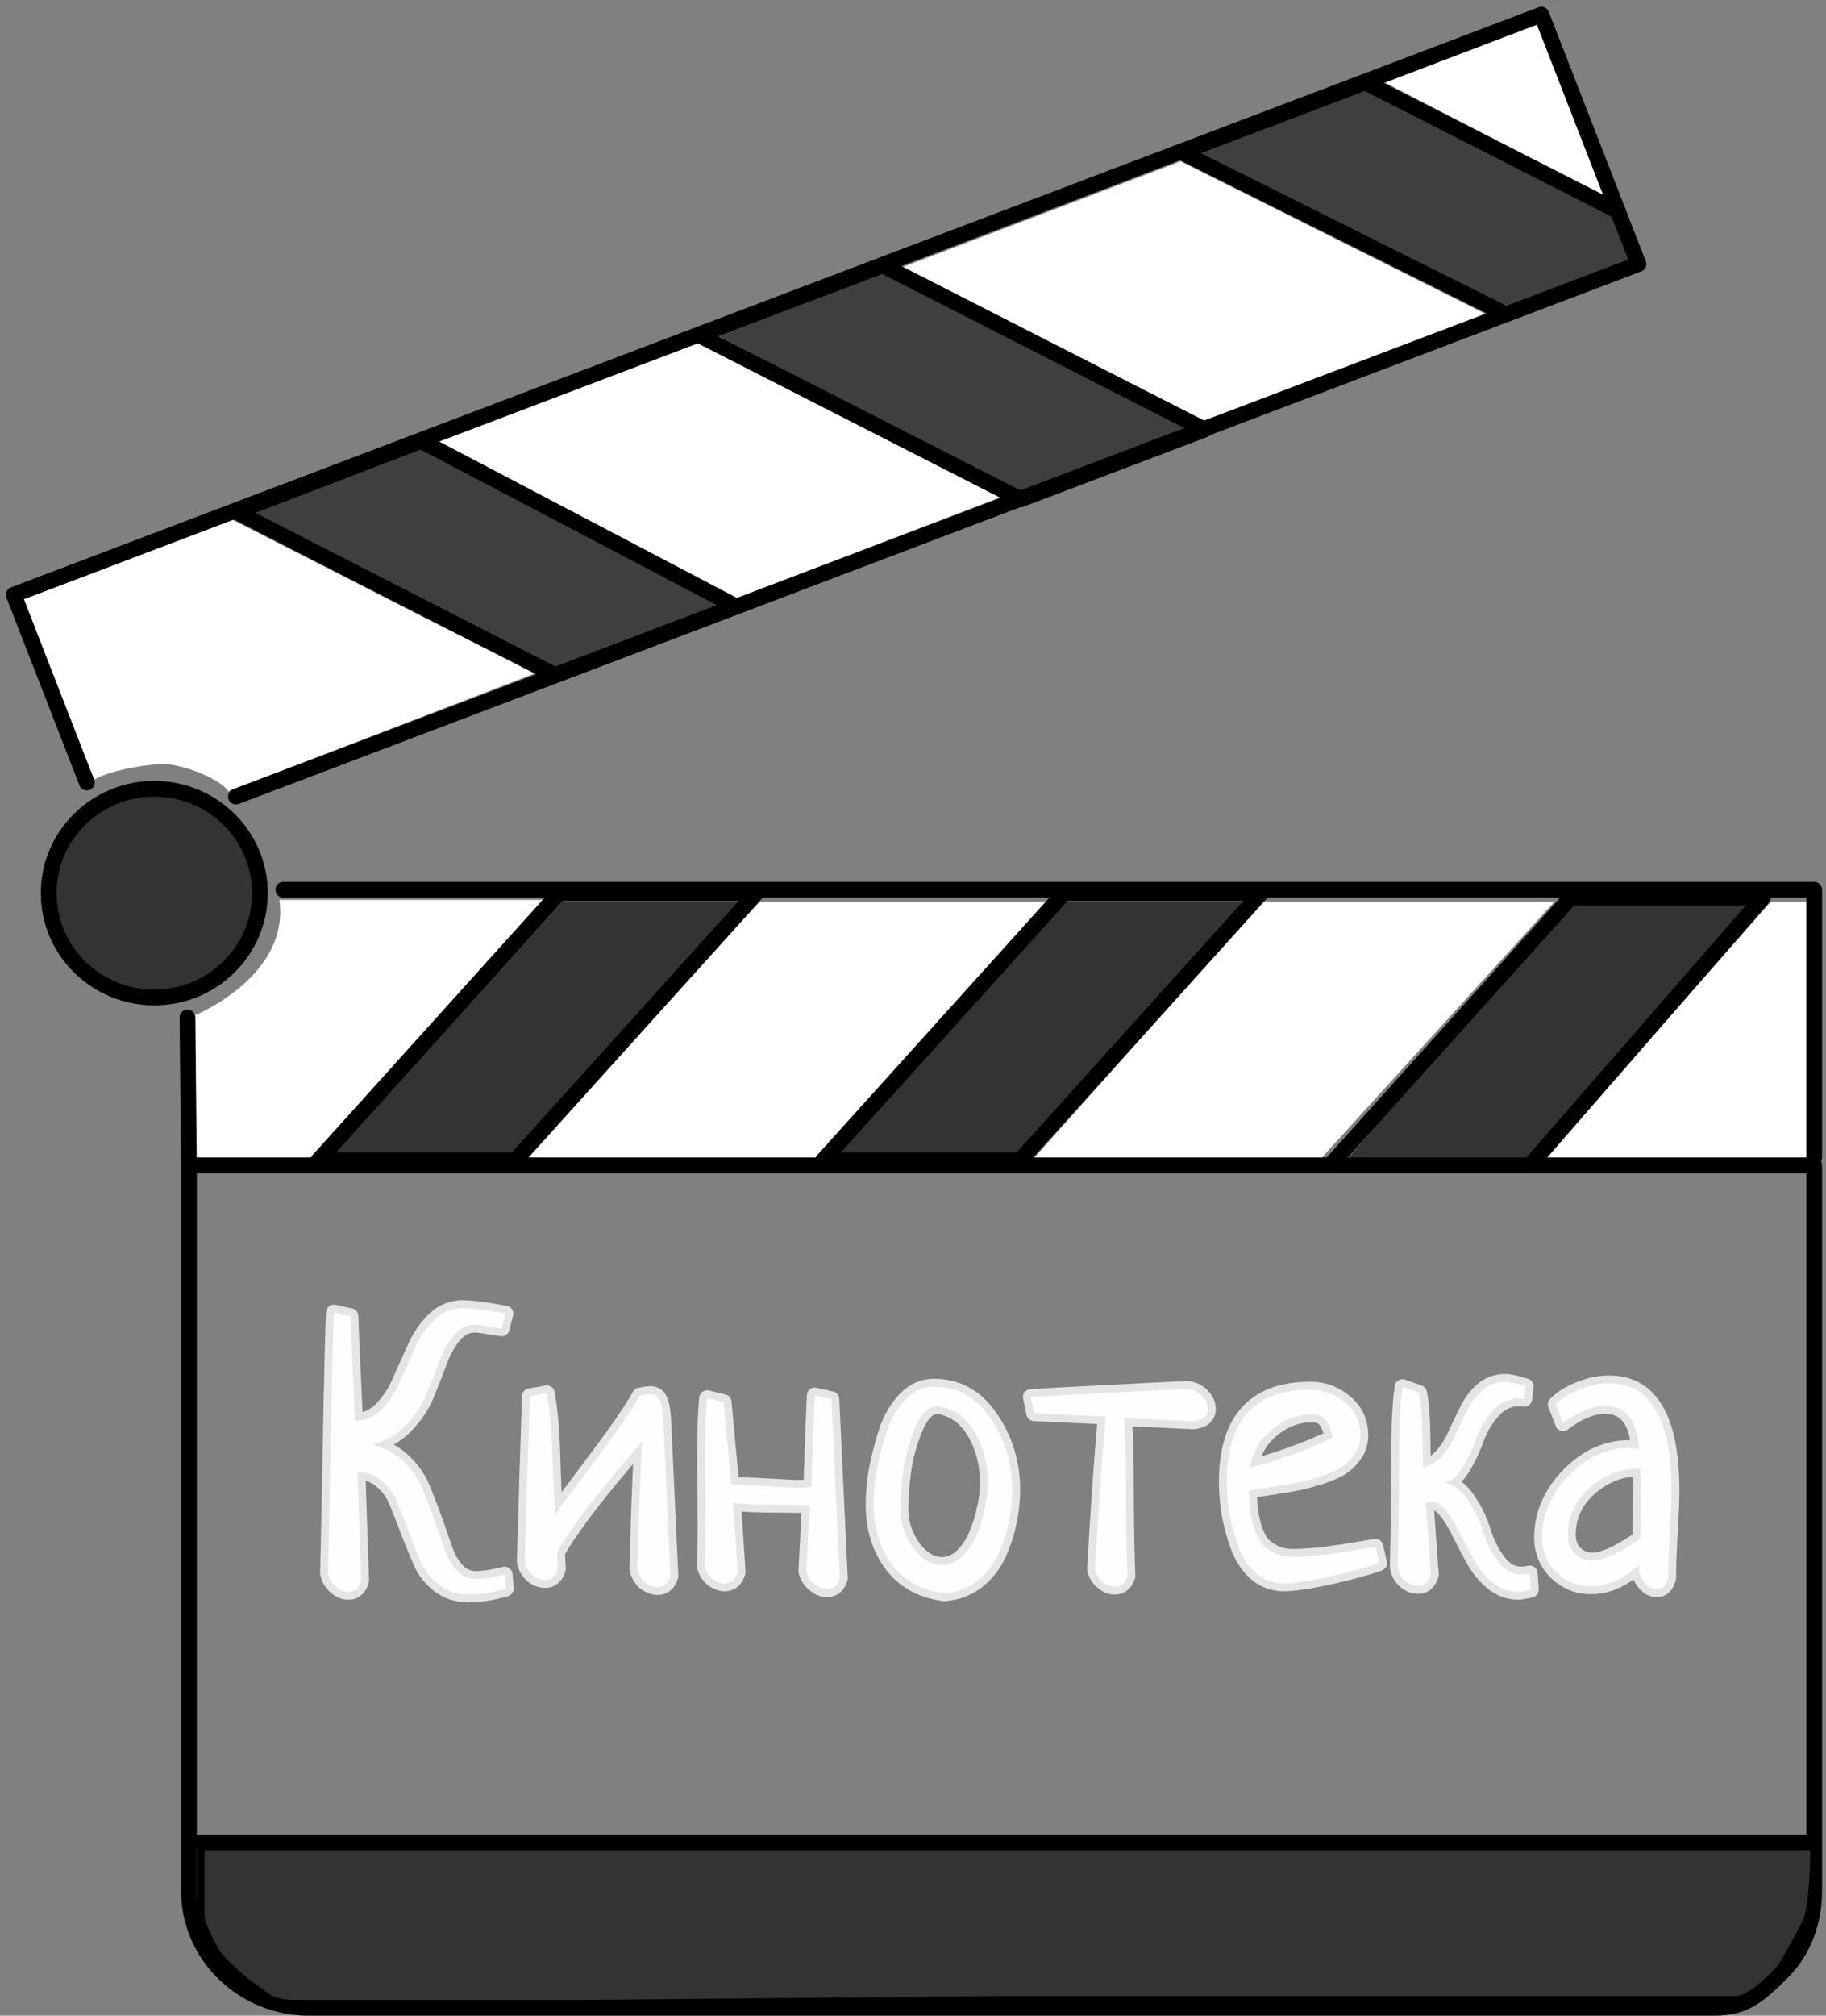 <svg width="232" height="256" viewBox="0 0 232 256" fill="none" xmlns="http://www.w3.org/2000/svg">
<rect x="0" y="0" width="232" height="256" fill="#808080" stroke="none"/>
<path d="M19.384 121.412C23.788 121.412 27.358 117.841 27.358 113.437C27.358 109.033 23.788 105.462 19.384 105.462C14.979 105.462 11.409 109.033 11.409 113.437C11.409 117.841 14.979 121.412 19.384 121.412Z" fill="white"/>
<path d="M152.5 19.5L191.241 38.965L207 33L205 27.5L173.5 11.5L152.5 19.5Z" fill="#3F3F3F"/>
<path d="M151 54.5L112 34.5L91 42.5L129.5 62.5L151 54.5Z" fill="#3F3F3F"/>
<path d="M52.56 55.909L30 65.5L69.665 85.739L92.803 77.052L52.56 55.909Z" fill="#3F3F3F"/>
<path d="M94 114.5H71.5L42.5 146.5H65.5L94 114.5Z" fill="#333333"/>
<path d="M158.5 114.5H135.5L106.5 146.5H129.5L158.5 114.5Z" fill="#333333"/>
<path d="M170.5 148H182H193.5L222.5 114.5H199.5L170.5 148Z" fill="#333333"/>
<path d="M167.5 147.5L197.5 114.5H160.5L131 147.5H167.5Z" fill="white"/>
<path d="M196 147.5H231V114.5H225L196 147.5Z" fill="white"/>
<path d="M19.384 126.695C26.706 126.695 32.641 120.759 32.641 113.437C32.641 106.115 26.706 100.179 19.384 100.179C12.062 100.179 6.126 106.115 6.126 113.437C6.126 120.759 12.062 126.695 19.384 126.695Z" fill="#333333"/>
<path d="M23.226 128.864L25 147.5H40L69.311 114.292H35.5C36.432 121 31 126 25 128.864H23.226Z" fill="white"/>
<path d="M103.5 147.5L133 114.5H96.5L66.5 147.5H103.5Z" fill="white"/>
<path d="M176 10.5L204 25L195.5 3L176 10.5Z" fill="white"/>
<path d="M150 20.5L114.5 34L153 53.5L189 40L150 20.5Z" fill="white"/>
<path d="M88.5 43.5L55.5 56L93.5 76L127.5 63L88.5 43.5Z" fill="white"/>
<path d="M29.5 66L2 76L12 99C14 97.783 19.121 97 21 97C25 97.5 28.5 99.51 29 100.5L68 85.5L54 78.5L29.5 66Z" fill="white"/>
<path d="M29.975 101.171L208.17 33.537L195.842 1.854L1.745 75.532L11.032 99.388" stroke="black" stroke-width="2" stroke-miterlimit="10" stroke-linecap="round" stroke-linejoin="round"/>
<path d="M24 240.105V148H230.5V193V216V240.105C230.5 244.092 229.132 247.863 226.301 250.629C224.764 252.132 223.613 253.203 222.347 253.92C221.122 254.614 219.743 255 217.733 255H39.267C35.211 255 31.325 253.425 28.463 250.629C25.603 247.834 24 244.048 24 240.105Z" stroke="black" stroke-width="2" stroke-miterlimit="10" stroke-linecap="round" stroke-linejoin="round"/>
<path d="M36 113H230.5V130.5V147" stroke="black" stroke-width="2" stroke-miterlimit="10" stroke-linecap="round" stroke-linejoin="round"/>
<path d="M24 148L23.819 129.223" stroke="black" stroke-width="2" stroke-miterlimit="10" stroke-linecap="round" stroke-linejoin="round"/>
<path d="M40.448 147.373H65.472L96.085 113.437H71.061L40.448 147.373Z" stroke="black" stroke-width="2" stroke-miterlimit="10" stroke-linecap="round" stroke-linejoin="round"/>
<path d="M104.57 147.373H129.594L160.207 113.437H135.183L104.57 147.373Z" stroke="black" stroke-width="2" stroke-miterlimit="10" stroke-linecap="round" stroke-linejoin="round"/>
<path d="M169 148H178.764H194.387L224 114H199.567L169 148Z" stroke="black" stroke-width="2" stroke-miterlimit="10" stroke-linecap="round" stroke-linejoin="round"/>
<path d="M19.603 126.684C27.014 126.684 33.021 120.751 33.021 113.432C33.021 106.113 27.014 100.179 19.603 100.179C12.193 100.179 6.186 106.113 6.186 113.432C6.186 120.751 12.193 126.684 19.603 126.684Z" stroke="black" stroke-width="2" stroke-miterlimit="10" stroke-linecap="round" stroke-linejoin="round"/>
<path d="M190.5 39.5L150.118 19.334L173.469 10.467L205.546 26.797" stroke="black" stroke-width="2" stroke-miterlimit="10" stroke-linecap="round" stroke-linejoin="round"/>
<path d="M153.041 54.558L129.685 63.419L88.791 42.556L112.158 33.706L153.041 54.558Z" stroke="black" stroke-width="2" stroke-miterlimit="10" stroke-linecap="round" stroke-linejoin="round"/>
<path d="M93.5 77L70.511 85.739L30 65L53.5 56L93.5 77Z" stroke="black" stroke-width="2" stroke-miterlimit="10" stroke-linecap="round" stroke-linejoin="round"/>
<line x1="24" y1="234" x2="231" y2="234" stroke="black" stroke-width="2"/>
<g style="mix-blend-mode:color-dodge">
<path d="M226 249.5L226.434 249.748L226.434 249.748L226.434 249.747L226.436 249.745L226.44 249.738L226.457 249.708L226.523 249.593C226.579 249.493 226.662 249.348 226.763 249.168C226.967 248.808 227.249 248.307 227.562 247.743C228.187 246.617 228.942 245.234 229.447 244.224C229.736 243.647 229.931 242.765 230.073 241.824C230.216 240.867 230.311 239.788 230.374 238.781C230.437 237.773 230.468 236.828 230.484 236.136C230.492 235.79 230.496 235.507 230.498 235.31C230.499 235.211 230.499 235.134 230.5 235.081L230.5 235.021L230.5 235.006V235.002V235V235C230.5 235 230.5 235 230 235H230.5V234.5H230H26H25.5V235H26L25.5 235V235V235.001V235.001V235.002V235.003V235.004V235.006V235.007V235.009V235.013V235.018V235.023V235.09V235.345V236.258V239.062V243.5C25.5 243.644 25.545 243.818 25.587 243.959C25.634 244.12 25.702 244.314 25.782 244.528C25.944 244.956 26.168 245.484 26.423 246.025C26.677 246.566 26.966 247.128 27.257 247.621C27.543 248.106 27.85 248.557 28.146 248.854L28.16 248.868C29.154 249.861 30.681 251.389 32.223 252.416C32.52 252.614 32.773 252.81 33.031 253.01C33.083 253.05 33.135 253.09 33.187 253.131C33.495 253.368 33.818 253.607 34.198 253.814C34.977 254.239 35.939 254.5 37.5 254.5H37.518H37.535H37.553H37.571H37.589H37.607H37.626H37.644H37.662H37.681H37.7H37.718H37.737H37.756H37.775H37.794H37.813H37.833H37.852H37.871H37.891H37.911H37.931H37.95H37.97H37.99H38.01H38.031H38.051H38.071H38.092H38.112H38.133H38.154H38.175H38.195H38.216H38.237H38.259H38.28H38.301H38.322H38.344H38.365H38.387H38.409H38.431H38.453H38.474H38.496H38.519H38.541H38.563H38.585H38.608H38.63H38.653H38.675H38.698H38.721H38.744H38.767H38.789H38.812H38.836H38.859H38.882H38.905H38.929H38.952H38.976H38.999H39.023H39.047H39.07H39.094H39.118H39.142H39.166H39.19H39.214H39.238H39.263H39.287H39.311H39.336H39.36H39.385H39.409H39.434H39.459H39.483H39.508H39.533H39.558H39.583H39.608H39.633H39.658H39.683H39.709H39.734H39.759H39.785H39.81H39.835H39.861H39.886H39.912H39.938H39.963H39.989H40.015H40.041H40.067H40.093H40.118H40.144H40.17H40.197H40.223H40.249H40.275H40.301H40.327H40.354H40.38H40.406H40.433H40.459H40.486H40.512H40.538H40.565H40.592H40.618H40.645H40.672H40.698H40.725H40.752H40.779H40.805H40.832H40.859H40.886H40.913H40.94H40.967H40.994H41.021H41.048H41.075H41.102H41.129H41.156H41.183H41.21H41.237H41.265H41.292H41.319H41.346H41.373H41.401H41.428H41.455H41.483H41.51H41.537H41.565H41.592H41.619H41.647H41.674H41.702H41.729H41.756H41.784H41.811H41.839H41.866H41.894H41.921H41.948H41.976H42.003H42.031H42.058H42.086H42.113H42.141H42.168H42.196H42.223H42.251H42.278H42.305H42.333H42.36H42.388H42.415H42.443H42.47H42.498H42.525H42.552H42.58H42.607H42.635H42.662H42.689H42.717H42.744H42.771H42.799H42.826H42.853H42.88H42.908H42.935H42.962H42.989H43.017H43.044H43.071H43.098H43.125H43.152H43.179H43.206H43.233H43.261H43.288H43.315H43.342H43.368H43.395H43.422H43.449H43.476H43.503H43.529H43.556H43.583H43.61H43.636H43.663H43.69H43.716H43.743H43.769H43.796H43.822H43.849H43.875H43.901H43.928H43.954H43.98H44.006H44.033H44.059H44.085H44.111H44.137H44.163H44.189H44.215H44.24H44.266H44.292H44.318H44.343H44.369H44.395H44.42H44.446H44.471H44.497H44.522H44.547H44.573H44.598H44.623H44.648H44.673H44.698H44.723H44.748H44.773H44.798H44.823H44.847H44.872H44.897H44.921H44.946H44.97H44.994H45.019H45.043H45.067H45.091H45.115H45.139H45.163H45.187H45.211H45.235H45.258H45.282H45.306H45.329H45.352H45.376H45.399H45.422H45.446H45.469H45.492H45.515H45.538H45.56H45.583H45.606H45.629H45.651H45.673H45.696H45.718H45.74H45.763H45.785H45.807H45.829H45.851H45.872H45.894H45.916H45.937H45.959H45.98H46.001H46.023H46.044H46.065H46.086H46.107H46.128H46.148H46.169H46.19H46.21H46.23H46.251H46.271H46.291H46.311H46.331H46.351H46.371H46.39H46.41H46.429H46.449H46.468H46.487H46.506H46.525H46.544H46.563H46.582H46.6H46.619H46.637H46.656H46.674H46.692H46.71H46.728H46.746H46.764H46.781H46.799H46.816H46.834H46.851H46.868H46.885H46.902H46.919H46.935H46.952H46.968H46.985H47.001H47.017H47.033H47.049H47.065H47.08H47.096H47.111H47.127H47.142H47.157H47.172H47.187H47.202H47.217H47.231H47.245H47.26H47.274H47.288H47.302H47.316H47.33H47.343H47.357H47.37H47.383H47.396H47.409H47.422H47.435H47.447H47.46H47.472H47.484H47.496H47.508H47.52H47.532H47.544H47.555H47.566H47.577H47.588H47.599H47.61H47.621H47.631H47.642H47.652H47.662H47.672H47.682H47.691H47.701H47.71H47.72H47.729H47.738H47.746H47.755H47.764H47.772H47.781H47.789H47.797H47.804H47.812H47.82H47.827H47.834H47.841H47.848H47.855H47.862H47.868H47.875H47.881H47.887H47.893H47.899H47.904H47.91H47.915H47.92H47.925H47.93H47.935H47.939H47.944H47.948H47.952H47.956H47.959H47.963H47.966H47.97H47.973H47.976H47.978H47.981H47.983H47.986H47.988H47.99H47.992H47.993H47.995H47.996H47.997H47.998H47.999H47.999H48H48L48 254V254.5L74.5 254.5L74.505 254.5L128 254H128.002H179H209.5V253.5C209.5 254 209.5 254 209.5 254H209.5H209.501H209.502H209.503H209.504H209.505H209.507H209.508H209.51H209.512H209.515H209.517H209.52H209.523H209.526H209.529H209.533H209.536H209.54H209.544H209.549H209.553H209.558H209.562H209.568H209.573H209.578H209.584H209.589H209.595H209.602H209.608H209.614H209.621H209.628H209.635H209.642H209.65H209.657H209.665H209.673H209.681H209.689H209.698H209.706H209.715H209.724H209.733H209.743H209.752H209.762H209.772H209.782H209.792H209.802H209.813H209.823H209.834H209.845H209.856H209.867H209.879H209.891H209.902H209.914H209.926H209.939H209.951H209.964H209.977H209.989H210.002H210.016H210.029H210.043H210.056H210.07H210.084H210.098H210.112H210.127H210.141H210.156H210.171H210.186H210.201H210.216H210.232H210.247H210.263H210.279H210.295H210.311H210.327H210.344H210.36H210.377H210.394H210.411H210.428H210.445H210.462H210.48H210.498H210.515H210.533H210.551H210.569H210.588H210.606H210.624H210.643H210.662H210.681H210.7H210.719H210.738H210.758H210.777H210.797H210.817H210.836H210.856H210.876H210.897H210.917H210.937H210.958H210.979H211H211.02H211.041H211.063H211.084H211.105H211.127H211.148H211.17H211.192H211.213H211.235H211.258H211.28H211.302H211.324H211.347H211.37H211.392H211.415H211.438H211.461H211.484H211.507H211.531H211.554H211.577H211.601H211.625H211.648H211.672H211.696H211.72H211.744H211.769H211.793H211.817H211.842H211.866H211.891H211.916H211.94H211.965H211.99H212.015H212.04H212.066H212.091H212.116H212.142H212.167H212.193H212.219H212.244H212.27H212.296H212.322H212.348H212.374H212.4H212.427H212.453H212.479H212.506H212.533H212.559H212.586H212.613H212.639H212.666H212.693H212.72H212.747H212.774H212.801H212.829H212.856H212.883H212.911H212.938H212.966H212.993H213.021H213.049H213.076H213.104H213.132H213.16H213.188H213.216H213.244H213.272H213.3H213.328H213.356H213.385H213.413H213.441H213.47H213.498H213.527H213.555H213.584H213.612H213.641H213.67H213.698H213.727H213.756H213.785H213.813H213.842H213.871H213.9H213.929H213.958H213.987H214.016H214.045H214.075H214.104H214.133H214.162H214.191H214.221H214.25H214.279H214.309H214.338H214.367H214.397H214.426H214.456H214.485H214.514H214.544H214.573H214.603H214.633H214.662H214.692H214.721H214.751H214.78H214.81H214.84H214.869H214.899H214.928H214.958H214.988H215.017H215.047H215.077H215.106H215.136H215.166H215.195H215.225H215.255H215.284H215.314H215.344H215.373H215.403H215.433H215.462H215.492H215.521H215.551H215.581H215.61H215.64H215.669H215.699H215.729H215.758H215.788H215.817H215.847H215.876H215.906H215.935H215.964H215.994H216.023H216.053H216.082H216.111H216.141H216.17H216.199H216.228H216.258H216.287H216.316H216.345H216.374H216.403H216.432H216.461H216.49H216.519H216.548H216.577H216.606H216.635H216.664H216.692H216.721H216.75H216.778H216.807H216.835H216.864H216.892H216.921H216.949H216.978H217.006H217.034H217.062H217.091H217.119H217.147H217.175H217.203H217.231H217.259H217.287H217.314H217.342H217.37H217.397H217.425H217.452H217.48H217.507H217.535H217.562H217.589H217.616H217.643H217.67H217.697H217.724H217.751H217.778H217.805H217.831H217.858H217.885H217.911H217.937H217.964H217.99H218.016H218.042H218.068H218.094H218.12H218.146H218.172H218.198H218.223H218.249H218.274H218.3H218.325H218.35H218.375H218.4H218.425H218.45H218.475H218.5H218.524H218.549H218.573H218.598H218.622H218.646H218.67H218.694H218.718H218.742H218.766H218.79H218.813H218.837H218.86H218.883H218.906H218.93H218.953H218.975H218.998H219.021H219.044H219.066H219.089H219.111H219.133H219.155H219.177H219.199H219.221H219.242H219.264H219.285H219.307H219.328H219.349H219.37H219.391H219.412H219.433H219.453H219.474H219.494H219.514H219.534H219.554H219.574H219.594H219.613H219.633H219.652H219.672H219.691H219.71H219.729H219.747H219.766H219.785H219.803H219.821H219.839H219.857H219.875H219.893H219.911H219.928H219.946H219.963H219.98H219.997H220.014H220.03H220.047H220.063H220.08H220.096H220.112H220.128H220.143H220.159H220.174H220.19H220.205H220.22H220.234H220.249H220.264H220.278H220.292H220.307H220.321H220.334H220.348H220.362H220.375H220.388H220.401H220.414H220.427H220.439H220.452H220.464H220.476H220.488H220.5C221.144 254 221.837 253.687 222.465 253.301C223.109 252.904 223.759 252.383 224.332 251.874C224.908 251.362 225.417 250.852 225.783 250.471C225.966 250.28 226.113 250.121 226.215 250.009C226.266 249.952 226.306 249.908 226.333 249.878L226.365 249.842L226.373 249.833L226.375 249.83L226.376 249.83L226.376 249.829C226.376 249.829 226.376 249.829 226 249.5ZM226 249.5L226.434 249.748L226.409 249.792L226.376 249.829L226 249.5Z" fill="#333333"/>
<path d="M226 249.5L226.434 249.748L226.434 249.748L226.434 249.747L226.436 249.745L226.44 249.738L226.457 249.708L226.523 249.593C226.579 249.493 226.662 249.348 226.763 249.168C226.967 248.808 227.249 248.307 227.562 247.743C228.187 246.617 228.942 245.234 229.447 244.224C229.736 243.647 229.931 242.765 230.073 241.824C230.216 240.867 230.311 239.788 230.374 238.781C230.437 237.773 230.468 236.828 230.484 236.136C230.492 235.79 230.496 235.507 230.498 235.31C230.499 235.211 230.499 235.134 230.5 235.081L230.5 235.021L230.5 235.006V235.002V235V235C230.5 235 230.5 235 230 235H230.5V234.5H230H26H25.5V235H26L25.5 235V235V235.001V235.001V235.002V235.003V235.004V235.006V235.007V235.009V235.013V235.018V235.023V235.09V235.345V236.258V239.062V243.5C25.5 243.644 25.545 243.818 25.587 243.959C25.634 244.12 25.702 244.314 25.782 244.528C25.944 244.956 26.168 245.484 26.423 246.025C26.677 246.566 26.966 247.128 27.257 247.621C27.543 248.106 27.85 248.557 28.146 248.854L28.16 248.868C29.154 249.861 30.681 251.389 32.223 252.416C32.52 252.614 32.773 252.81 33.031 253.01C33.083 253.05 33.135 253.09 33.187 253.131C33.495 253.368 33.818 253.607 34.198 253.814C34.977 254.239 35.939 254.5 37.5 254.5H37.518H37.535H37.553H37.571H37.589H37.607H37.626H37.644H37.662H37.681H37.7H37.718H37.737H37.756H37.775H37.794H37.813H37.833H37.852H37.871H37.891H37.911H37.931H37.95H37.97H37.99H38.01H38.031H38.051H38.071H38.092H38.112H38.133H38.154H38.175H38.195H38.216H38.237H38.259H38.28H38.301H38.322H38.344H38.365H38.387H38.409H38.431H38.453H38.474H38.496H38.519H38.541H38.563H38.585H38.608H38.63H38.653H38.675H38.698H38.721H38.744H38.767H38.789H38.812H38.836H38.859H38.882H38.905H38.929H38.952H38.976H38.999H39.023H39.047H39.07H39.094H39.118H39.142H39.166H39.19H39.214H39.238H39.263H39.287H39.311H39.336H39.36H39.385H39.409H39.434H39.459H39.483H39.508H39.533H39.558H39.583H39.608H39.633H39.658H39.683H39.709H39.734H39.759H39.785H39.81H39.835H39.861H39.886H39.912H39.938H39.963H39.989H40.015H40.041H40.067H40.093H40.118H40.144H40.17H40.197H40.223H40.249H40.275H40.301H40.327H40.354H40.38H40.406H40.433H40.459H40.486H40.512H40.538H40.565H40.592H40.618H40.645H40.672H40.698H40.725H40.752H40.779H40.805H40.832H40.859H40.886H40.913H40.94H40.967H40.994H41.021H41.048H41.075H41.102H41.129H41.156H41.183H41.21H41.237H41.265H41.292H41.319H41.346H41.373H41.401H41.428H41.455H41.483H41.51H41.537H41.565H41.592H41.619H41.647H41.674H41.702H41.729H41.756H41.784H41.811H41.839H41.866H41.894H41.921H41.948H41.976H42.003H42.031H42.058H42.086H42.113H42.141H42.168H42.196H42.223H42.251H42.278H42.305H42.333H42.36H42.388H42.415H42.443H42.47H42.498H42.525H42.552H42.58H42.607H42.635H42.662H42.689H42.717H42.744H42.771H42.799H42.826H42.853H42.88H42.908H42.935H42.962H42.989H43.017H43.044H43.071H43.098H43.125H43.152H43.179H43.206H43.233H43.261H43.288H43.315H43.342H43.368H43.395H43.422H43.449H43.476H43.503H43.529H43.556H43.583H43.61H43.636H43.663H43.69H43.716H43.743H43.769H43.796H43.822H43.849H43.875H43.901H43.928H43.954H43.98H44.006H44.033H44.059H44.085H44.111H44.137H44.163H44.189H44.215H44.24H44.266H44.292H44.318H44.343H44.369H44.395H44.42H44.446H44.471H44.497H44.522H44.547H44.573H44.598H44.623H44.648H44.673H44.698H44.723H44.748H44.773H44.798H44.823H44.847H44.872H44.897H44.921H44.946H44.97H44.994H45.019H45.043H45.067H45.091H45.115H45.139H45.163H45.187H45.211H45.235H45.258H45.282H45.306H45.329H45.352H45.376H45.399H45.422H45.446H45.469H45.492H45.515H45.538H45.56H45.583H45.606H45.629H45.651H45.673H45.696H45.718H45.74H45.763H45.785H45.807H45.829H45.851H45.872H45.894H45.916H45.937H45.959H45.98H46.001H46.023H46.044H46.065H46.086H46.107H46.128H46.148H46.169H46.19H46.21H46.23H46.251H46.271H46.291H46.311H46.331H46.351H46.371H46.39H46.41H46.429H46.449H46.468H46.487H46.506H46.525H46.544H46.563H46.582H46.6H46.619H46.637H46.656H46.674H46.692H46.71H46.728H46.746H46.764H46.781H46.799H46.816H46.834H46.851H46.868H46.885H46.902H46.919H46.935H46.952H46.968H46.985H47.001H47.017H47.033H47.049H47.065H47.08H47.096H47.111H47.127H47.142H47.157H47.172H47.187H47.202H47.217H47.231H47.245H47.26H47.274H47.288H47.302H47.316H47.33H47.343H47.357H47.37H47.383H47.396H47.409H47.422H47.435H47.447H47.46H47.472H47.484H47.496H47.508H47.52H47.532H47.544H47.555H47.566H47.577H47.588H47.599H47.61H47.621H47.631H47.642H47.652H47.662H47.672H47.682H47.691H47.701H47.71H47.72H47.729H47.738H47.746H47.755H47.764H47.772H47.781H47.789H47.797H47.804H47.812H47.82H47.827H47.834H47.841H47.848H47.855H47.862H47.868H47.875H47.881H47.887H47.893H47.899H47.904H47.91H47.915H47.92H47.925H47.93H47.935H47.939H47.944H47.948H47.952H47.956H47.959H47.963H47.966H47.97H47.973H47.976H47.978H47.981H47.983H47.986H47.988H47.99H47.992H47.993H47.995H47.996H47.997H47.998H47.999H47.999H48H48L48 254V254.5L74.5 254.5L74.505 254.5L128 254H128.002H179H209.5V253.5C209.5 254 209.5 254 209.5 254H209.5H209.501H209.502H209.503H209.504H209.505H209.507H209.508H209.51H209.512H209.515H209.517H209.52H209.523H209.526H209.529H209.533H209.536H209.54H209.544H209.549H209.553H209.558H209.562H209.568H209.573H209.578H209.584H209.589H209.595H209.602H209.608H209.614H209.621H209.628H209.635H209.642H209.65H209.657H209.665H209.673H209.681H209.689H209.698H209.706H209.715H209.724H209.733H209.743H209.752H209.762H209.772H209.782H209.792H209.802H209.813H209.823H209.834H209.845H209.856H209.867H209.879H209.891H209.902H209.914H209.926H209.939H209.951H209.964H209.977H209.989H210.002H210.016H210.029H210.043H210.056H210.07H210.084H210.098H210.112H210.127H210.141H210.156H210.171H210.186H210.201H210.216H210.232H210.247H210.263H210.279H210.295H210.311H210.327H210.344H210.36H210.377H210.394H210.411H210.428H210.445H210.462H210.48H210.498H210.515H210.533H210.551H210.569H210.588H210.606H210.624H210.643H210.662H210.681H210.7H210.719H210.738H210.758H210.777H210.797H210.817H210.836H210.856H210.876H210.897H210.917H210.937H210.958H210.979H211H211.02H211.041H211.063H211.084H211.105H211.127H211.148H211.17H211.192H211.213H211.235H211.258H211.28H211.302H211.324H211.347H211.37H211.392H211.415H211.438H211.461H211.484H211.507H211.531H211.554H211.577H211.601H211.625H211.648H211.672H211.696H211.72H211.744H211.769H211.793H211.817H211.842H211.866H211.891H211.916H211.94H211.965H211.99H212.015H212.04H212.066H212.091H212.116H212.142H212.167H212.193H212.219H212.244H212.27H212.296H212.322H212.348H212.374H212.4H212.427H212.453H212.479H212.506H212.533H212.559H212.586H212.613H212.639H212.666H212.693H212.72H212.747H212.774H212.801H212.829H212.856H212.883H212.911H212.938H212.966H212.993H213.021H213.049H213.076H213.104H213.132H213.16H213.188H213.216H213.244H213.272H213.3H213.328H213.356H213.385H213.413H213.441H213.47H213.498H213.527H213.555H213.584H213.612H213.641H213.67H213.698H213.727H213.756H213.785H213.813H213.842H213.871H213.9H213.929H213.958H213.987H214.016H214.045H214.075H214.104H214.133H214.162H214.191H214.221H214.25H214.279H214.309H214.338H214.367H214.397H214.426H214.456H214.485H214.514H214.544H214.573H214.603H214.633H214.662H214.692H214.721H214.751H214.78H214.81H214.84H214.869H214.899H214.928H214.958H214.988H215.017H215.047H215.077H215.106H215.136H215.166H215.195H215.225H215.255H215.284H215.314H215.344H215.373H215.403H215.433H215.462H215.492H215.521H215.551H215.581H215.61H215.64H215.669H215.699H215.729H215.758H215.788H215.817H215.847H215.876H215.906H215.935H215.964H215.994H216.023H216.053H216.082H216.111H216.141H216.17H216.199H216.228H216.258H216.287H216.316H216.345H216.374H216.403H216.432H216.461H216.49H216.519H216.548H216.577H216.606H216.635H216.664H216.692H216.721H216.75H216.778H216.807H216.835H216.864H216.892H216.921H216.949H216.978H217.006H217.034H217.062H217.091H217.119H217.147H217.175H217.203H217.231H217.259H217.287H217.314H217.342H217.37H217.397H217.425H217.452H217.48H217.507H217.535H217.562H217.589H217.616H217.643H217.67H217.697H217.724H217.751H217.778H217.805H217.831H217.858H217.885H217.911H217.937H217.964H217.99H218.016H218.042H218.068H218.094H218.12H218.146H218.172H218.198H218.223H218.249H218.274H218.3H218.325H218.35H218.375H218.4H218.425H218.45H218.475H218.5H218.524H218.549H218.573H218.598H218.622H218.646H218.67H218.694H218.718H218.742H218.766H218.79H218.813H218.837H218.86H218.883H218.906H218.93H218.953H218.975H218.998H219.021H219.044H219.066H219.089H219.111H219.133H219.155H219.177H219.199H219.221H219.242H219.264H219.285H219.307H219.328H219.349H219.37H219.391H219.412H219.433H219.453H219.474H219.494H219.514H219.534H219.554H219.574H219.594H219.613H219.633H219.652H219.672H219.691H219.71H219.729H219.747H219.766H219.785H219.803H219.821H219.839H219.857H219.875H219.893H219.911H219.928H219.946H219.963H219.98H219.997H220.014H220.03H220.047H220.063H220.08H220.096H220.112H220.128H220.143H220.159H220.174H220.19H220.205H220.22H220.234H220.249H220.264H220.278H220.292H220.307H220.321H220.334H220.348H220.362H220.375H220.388H220.401H220.414H220.427H220.439H220.452H220.464H220.476H220.488H220.5C221.144 254 221.837 253.687 222.465 253.301C223.109 252.904 223.759 252.383 224.332 251.874C224.908 251.362 225.417 250.852 225.783 250.471C225.966 250.28 226.113 250.121 226.215 250.009C226.266 249.952 226.306 249.908 226.333 249.878L226.365 249.842L226.373 249.833L226.375 249.83L226.376 249.83L226.376 249.829C226.376 249.829 226.376 249.829 226 249.5ZM226 249.5L226.434 249.748L226.409 249.792L226.376 249.829L226 249.5Z" stroke="black"/>
</g>
<path d="M64.125 199.969L64.265 201.75C62.609 202.25 61.031 202.5 59.531 202.5C58.093 202.5 56.859 202.109 55.828 201.328C54.828 200.578 54.062 199.625 53.531 198.469C53.031 197.312 52.515 196.062 51.984 194.719C51.484 193.375 51 192.125 50.531 190.969C50.093 189.812 49.437 188.859 48.562 188.109C47.687 187.328 46.64 186.938 45.422 186.938L45.89 200.719C45.609 201.688 45.062 202.172 44.25 202.172C43.687 202.172 43.14 201.938 42.609 201.469C42.109 201 41.797 200.438 41.672 199.781C41.703 199.125 41.812 193.844 42 183.938C42.187 174 42.328 168.25 42.422 166.688L44.531 167.156C44.562 168.344 44.656 170.578 44.812 173.859C44.968 177.109 45.062 179.312 45.093 180.469C46.437 180.438 47.578 179.938 48.515 178.969C49.484 177.969 50.265 176.766 50.859 175.359C51.484 173.953 52.109 172.562 52.734 171.188C53.359 169.781 54.172 168.594 55.172 167.625C56.203 166.625 57.422 166.125 58.828 166.125C59.89 166.125 61.687 166.359 64.218 166.828L63.75 168.703C61.812 168.391 60.703 168.234 60.422 168.234C59.328 168.234 58.406 168.688 57.656 169.594C56.906 170.5 56.281 171.641 55.781 173.016C55.281 174.359 54.734 175.75 54.14 177.188C53.547 178.594 52.672 179.891 51.515 181.078C50.359 182.266 48.937 183.062 47.25 183.469C48.75 183.812 50.047 184.484 51.14 185.484C52.234 186.484 53.047 187.609 53.578 188.859C54.109 190.109 54.625 191.438 55.125 192.844C55.625 194.219 56.062 195.469 56.437 196.594C56.812 197.719 57.328 198.656 57.984 199.406C58.672 200.156 59.5 200.531 60.468 200.531C61.406 200.531 62.625 200.344 64.125 199.969ZM70.792 197.109C70.792 197.641 70.823 198.344 70.886 199.219C70.605 200.188 70.058 200.672 69.245 200.672C68.683 200.672 68.136 200.453 67.605 200.016C67.105 199.547 66.792 198.984 66.667 198.328C66.761 195.797 66.87 192.094 66.995 187.219C67.152 182.344 67.261 179.047 67.323 177.328L69.48 176.953C69.855 178.953 70.089 181.609 70.183 184.922C70.277 188.234 70.402 190.703 70.558 192.328C71.152 191.453 72.839 189.172 75.62 185.484C78.402 181.797 80.292 179.047 81.292 177.234C81.98 177.109 82.417 177.047 82.605 177.047C83.198 177.047 83.605 177.312 83.823 177.844C84.073 178.375 84.23 179.375 84.292 180.844L85.183 200.156C84.902 201.094 84.355 201.562 83.542 201.562C82.98 201.562 82.433 201.344 81.902 200.906C81.402 200.438 81.089 199.875 80.964 199.219C80.995 198.188 81.073 195.672 81.198 191.672C81.355 187.641 81.48 184.781 81.573 183.094C76.23 189.188 72.636 193.859 70.792 197.109ZM103.522 177.234L105.632 177.703L106.71 200.438C106.428 201.375 105.882 201.844 105.069 201.844C104.507 201.844 103.96 201.609 103.428 201.141C102.897 200.703 102.569 200.156 102.444 199.5C102.444 199.406 102.585 196.766 102.866 191.578V191.203C101.991 191.141 100.694 191.109 98.975 191.109C96.382 191.109 94.428 191.031 93.116 190.875C93.272 192.688 93.475 195.609 93.725 199.641C93.444 200.609 92.897 201.094 92.085 201.094C91.522 201.094 90.975 200.875 90.444 200.438C89.944 199.969 89.632 199.406 89.507 198.75C89.6 197.188 89.647 195.625 89.647 194.062C89.647 193.062 89.632 191.562 89.6 189.562C89.569 187.562 89.553 186.078 89.553 185.109C89.553 182.109 89.647 179.594 89.835 177.562L91.944 178.078C92.569 184.859 92.897 188.344 92.928 188.531C98.272 188.812 101.022 188.953 101.178 188.953C102.46 188.953 103.1 188.875 103.1 188.719C103.1 188.094 103.163 186.109 103.288 182.766C103.413 179.422 103.491 177.578 103.522 177.234ZM110.987 191.016C110.987 189.766 111.112 188.375 111.362 186.844C111.643 185.312 112.049 183.703 112.58 182.016C113.112 180.328 113.908 178.922 114.971 177.797C116.033 176.672 117.268 176.109 118.674 176.109C121.674 176.109 124.08 177.469 125.893 180.188C127.705 182.875 128.612 185.875 128.612 189.188C128.612 190.594 128.455 192 128.143 193.406C127.862 194.781 127.408 196.141 126.783 197.484C126.158 198.828 125.252 199.953 124.065 200.859C122.908 201.734 121.549 202.234 119.987 202.359C117.112 201.984 114.893 200.766 113.33 198.703C111.768 196.609 110.987 194.047 110.987 191.016ZM118.955 178.547C117.862 178.672 116.94 179.672 116.19 181.547C115.44 183.422 114.955 185.25 114.737 187.031C114.518 188.781 114.408 190.328 114.408 191.672C114.408 193.422 114.94 195.047 116.002 196.547C117.096 198.016 118.315 198.75 119.658 198.75C120.627 198.75 121.502 198.375 122.283 197.625C123.065 196.875 123.674 195.953 124.112 194.859C124.58 193.734 124.924 192.609 125.143 191.484C125.393 190.359 125.518 189.359 125.518 188.484C125.518 185.922 124.94 183.688 123.783 181.781C122.627 179.875 121.018 178.797 118.955 178.547ZM131.388 179.484L130.967 177.422C135.154 177.172 141.748 176.828 150.748 176.391C151.498 176.422 152.138 176.703 152.67 177.234C153.201 177.766 153.467 178.328 153.467 178.922C153.467 179.859 152.842 180.391 151.592 180.516L142.826 180.094C142.982 182.438 143.06 185.859 143.06 190.359C143.092 194.828 143.154 198.094 143.248 200.156C142.967 201.062 142.42 201.516 141.607 201.516C141.076 201.516 140.56 201.297 140.06 200.859C139.56 200.422 139.248 199.891 139.123 199.266C139.56 191.578 140.013 185.125 140.482 179.906L131.388 179.484ZM174.759 196.453L175.228 198.516C173.853 199.016 171.806 199.578 169.087 200.203C166.4 200.797 164.4 201.094 163.087 201.094C161.743 201.094 160.572 200.656 159.572 199.781C158.572 198.875 157.822 197.734 157.322 196.359C156.822 194.953 156.447 193.578 156.197 192.234C155.978 190.859 155.868 189.516 155.868 188.203C155.868 180.391 159.4 176.484 166.462 176.484C168.15 176.484 169.634 177.031 170.915 178.125C172.197 179.188 172.837 180.578 172.837 182.297C172.837 183.234 172.572 184.062 172.04 184.781C171.54 185.5 170.915 186.078 170.165 186.516C169.447 186.922 168.509 187.297 167.353 187.641C166.228 187.984 165.228 188.234 164.353 188.391C163.478 188.547 162.431 188.719 161.212 188.906C159.993 189.094 159.15 189.234 158.681 189.328C158.712 190.234 158.759 191.031 158.822 191.719C158.915 192.406 159.072 193.156 159.29 193.969C159.54 194.75 159.853 195.406 160.228 195.938C160.634 196.438 161.181 196.859 161.868 197.203C162.556 197.547 163.368 197.719 164.306 197.719C165.431 197.719 166.806 197.625 168.431 197.438C170.056 197.219 171.493 197 172.743 196.781C174.025 196.562 174.697 196.453 174.759 196.453ZM158.868 186.422C163.118 185.203 166.603 183.922 169.322 182.578C169.103 181.547 168.806 180.797 168.431 180.328C168.056 179.859 167.493 179.625 166.743 179.625C164.837 179.625 163.103 180.281 161.54 181.594C160.009 182.906 159.118 184.516 158.868 186.422ZM194.364 199.828L194.505 201.891C193.755 202.078 193.223 202.172 192.911 202.172C191.723 202.172 190.645 201.781 189.677 201C188.708 200.219 187.911 199.266 187.286 198.141C186.661 197.016 186.067 195.891 185.505 194.766C184.973 193.641 184.395 192.688 183.77 191.906C183.145 191.125 182.505 190.734 181.848 190.734C181.598 190.734 181.364 190.781 181.145 190.875C181.27 192.75 181.489 195.781 181.802 199.969C181.52 200.938 180.973 201.422 180.161 201.422C179.598 201.422 179.052 201.203 178.52 200.766C178.02 200.297 177.708 199.734 177.583 199.078C177.708 193.828 177.77 188.891 177.77 184.266C177.77 180.859 177.911 178.156 178.192 176.156L180.302 176.906C180.552 178.125 180.692 179.875 180.723 182.156C180.755 184.406 180.786 185.797 180.817 186.328C181.755 186.172 182.567 185.688 183.255 184.875C183.973 184.062 184.552 183.141 184.989 182.109C185.458 181.078 185.942 180.062 186.442 179.062C186.942 178.062 187.583 177.219 188.364 176.531C189.177 175.844 190.13 175.5 191.223 175.5C191.786 175.5 192.661 175.688 193.848 176.062L193.661 177.656C193.473 177.625 193.223 177.609 192.911 177.609C191.661 177.609 190.567 178.141 189.63 179.203C188.723 180.234 188.036 181.391 187.567 182.672C187.13 183.922 186.567 185.125 185.88 186.281C185.192 187.438 184.442 188.109 183.63 188.297C184.786 188.578 185.77 189.359 186.583 190.641C187.427 191.922 188.052 193.25 188.458 194.625C188.895 195.969 189.52 197.203 190.333 198.328C191.145 199.422 192.145 199.969 193.333 199.969C193.645 199.969 193.989 199.922 194.364 199.828ZM198.594 180.75L197.657 178.359C198.469 177.547 199.5 176.906 200.75 176.438C202 175.938 203.235 175.688 204.453 175.688C209.735 175.688 212.375 180.25 212.375 189.375C212.375 190.625 212.297 192.469 212.141 194.906C212.016 197.344 211.953 199.172 211.953 200.391C211.703 201.359 211.219 201.844 210.5 201.844C209.938 201.844 209.422 201.562 208.953 201C208.485 200.438 208.25 199.812 208.25 199.125C208.25 198.906 208.266 198.75 208.297 198.656C206.36 200.531 204.297 201.469 202.11 201.469C200.453 201.469 199 200.875 197.75 199.688C196.532 198.469 195.922 197 195.922 195.281C195.922 192.375 197.047 189.75 199.297 187.406C201.578 185.062 204.157 183.891 207.032 183.891C207.157 183.891 207.282 183.906 207.407 183.938C207.532 183.938 207.672 183.953 207.828 183.984C208.016 184.016 208.157 184.031 208.25 184.031C208 180.375 206.547 178.547 203.891 178.547C202.328 178.547 200.563 179.281 198.594 180.75ZM208.391 195.422C208.453 193.234 208.485 191.578 208.485 190.453C208.485 189.516 208.453 188.203 208.391 186.516H208.016C205.797 186.547 203.766 187.375 201.922 189C200.11 190.625 199.203 192.594 199.203 194.906C199.203 195.906 199.5 196.703 200.094 197.297C200.719 197.891 201.469 198.188 202.344 198.188C203.719 198.188 205.735 197.266 208.391 195.422Z" fill="#FFFDFD"/>
<path d="M64.125 199.969L65.122 199.89C65.098 199.597 64.947 199.329 64.709 199.157C64.47 198.985 64.168 198.927 63.882 198.999L64.125 199.969ZM64.265 201.75L64.554 202.707C65.004 202.571 65.299 202.14 65.262 201.671L64.265 201.75ZM55.828 201.328L56.432 200.531L56.428 200.528L55.828 201.328ZM53.531 198.469L52.613 198.866C52.616 198.873 52.619 198.879 52.622 198.886L53.531 198.469ZM51.984 194.719L51.047 195.067C51.049 195.074 51.052 195.08 51.054 195.086L51.984 194.719ZM50.531 190.969L49.596 191.323C49.598 191.33 49.601 191.337 49.604 191.344L50.531 190.969ZM48.562 188.109L47.896 188.855C47.901 188.86 47.906 188.864 47.911 188.869L48.562 188.109ZM45.422 186.938V185.938C45.15 185.938 44.891 186.048 44.703 186.243C44.514 186.437 44.413 186.701 44.422 186.971L45.422 186.938ZM45.89 200.719L46.851 200.998C46.88 200.896 46.893 200.79 46.89 200.685L45.89 200.719ZM42.609 201.469L41.925 202.198C41.932 202.205 41.94 202.212 41.947 202.219L42.609 201.469ZM41.672 199.781L40.673 199.734C40.669 199.812 40.675 199.891 40.689 199.968L41.672 199.781ZM42 183.938L42.999 183.956L42.999 183.956L42 183.938ZM42.422 166.688L42.639 165.711C42.353 165.648 42.053 165.713 41.819 165.889C41.586 166.065 41.441 166.335 41.423 166.628L42.422 166.688ZM44.531 167.156L45.531 167.13C45.519 166.671 45.196 166.28 44.748 166.18L44.531 167.156ZM44.812 173.859L43.813 173.907L43.813 173.907L44.812 173.859ZM45.093 180.469L44.094 180.496C44.109 181.046 44.566 181.481 45.117 181.468L45.093 180.469ZM48.515 178.969L47.797 178.273L47.797 178.273L48.515 178.969ZM50.859 175.359L49.945 174.953C49.943 174.959 49.94 174.965 49.938 174.97L50.859 175.359ZM52.734 171.188L53.645 171.601L53.648 171.594L52.734 171.188ZM55.172 167.625L55.867 168.343L55.868 168.343L55.172 167.625ZM64.218 166.828L65.189 167.071C65.255 166.803 65.209 166.519 65.06 166.287C64.91 166.055 64.672 165.895 64.4 165.845L64.218 166.828ZM63.75 168.703L63.59 169.69C64.103 169.773 64.594 169.45 64.72 168.946L63.75 168.703ZM55.781 173.016L56.718 173.364L56.721 173.357L55.781 173.016ZM54.14 177.188L55.062 177.576L55.065 177.569L54.14 177.188ZM47.25 183.469L47.016 182.497C46.564 182.605 46.247 183.01 46.25 183.474C46.252 183.938 46.574 184.34 47.026 184.443L47.25 183.469ZM55.125 192.844L54.182 193.179L54.185 193.185L55.125 192.844ZM57.984 199.406L57.231 200.065C57.237 200.071 57.242 200.076 57.247 200.082L57.984 199.406ZM63.128 200.047L63.268 201.829L65.262 201.671L65.122 199.89L63.128 200.047ZM63.976 200.793C62.4 201.269 60.919 201.5 59.531 201.5V203.5C61.142 203.5 62.818 203.231 64.554 202.707L63.976 200.793ZM59.531 201.5C58.286 201.5 57.27 201.166 56.432 200.531L55.224 202.125C56.448 203.053 57.901 203.5 59.531 203.5V201.5ZM56.428 200.528C55.563 199.88 54.903 199.059 54.44 198.051L52.622 198.886C53.222 200.191 54.092 201.276 55.228 202.128L56.428 200.528ZM54.449 198.072C53.953 196.927 53.442 195.686 52.914 194.351L51.054 195.086C51.589 196.439 52.108 197.698 52.613 198.866L54.449 198.072ZM52.921 194.37C52.418 193.019 51.931 191.759 51.458 190.593L49.604 191.344C50.069 192.491 50.55 193.731 51.047 195.067L52.921 194.37ZM51.466 190.615C50.974 189.314 50.224 188.217 49.213 187.35L47.911 188.869C48.65 189.502 49.213 190.311 49.596 191.323L51.466 190.615ZM49.228 187.363C48.162 186.412 46.876 185.938 45.422 185.938V187.938C46.405 187.938 47.212 188.245 47.896 188.855L49.228 187.363ZM44.422 186.971L44.891 200.753L46.89 200.685L46.421 186.904L44.422 186.971ZM44.93 200.44C44.823 200.809 44.694 200.982 44.606 201.06C44.537 201.122 44.441 201.172 44.25 201.172V203.172C44.871 203.172 45.455 202.98 45.932 202.557C46.391 202.15 46.677 201.597 46.851 200.998L44.93 200.44ZM44.25 201.172C43.989 201.172 43.668 201.07 43.271 200.719L41.947 202.219C42.612 202.805 43.385 203.172 44.25 203.172V201.172ZM43.293 200.739C42.943 200.411 42.738 200.037 42.654 199.594L40.689 199.968C40.855 200.838 41.275 201.589 41.925 202.198L43.293 200.739ZM42.67 199.829C42.703 199.154 42.812 193.848 42.999 183.956L41 183.919C40.812 193.839 40.703 199.096 40.673 199.734L42.67 199.829ZM42.999 183.956C43.187 174.005 43.328 168.284 43.42 166.747L41.423 166.628C41.328 168.216 41.187 173.995 41 183.919L42.999 183.956ZM42.205 167.664L44.314 168.132L44.748 166.18L42.639 165.711L42.205 167.664ZM43.531 167.183C43.563 168.382 43.657 170.627 43.813 173.907L45.811 173.812C45.655 170.529 45.562 168.305 45.531 167.13L43.531 167.183ZM43.813 173.907C43.97 177.159 44.063 179.352 44.094 180.496L46.093 180.442C46.062 179.273 45.967 177.06 45.811 173.811L43.813 173.907ZM45.117 181.468C46.724 181.431 48.114 180.821 49.234 179.664L47.797 178.273C47.041 179.054 46.15 179.444 45.07 179.469L45.117 181.468ZM49.234 179.665C50.296 178.568 51.143 177.258 51.78 175.748L49.938 174.97C49.388 176.274 48.672 177.37 47.797 178.273L49.234 179.665ZM51.773 175.766C52.397 174.362 53.021 172.974 53.644 171.601L51.824 170.774C51.197 172.151 50.571 173.544 49.945 174.953L51.773 175.766ZM53.648 171.594C54.226 170.292 54.969 169.214 55.867 168.343L54.476 166.907C53.375 167.974 52.492 169.27 51.82 170.781L53.648 171.594ZM55.868 168.343C56.717 167.519 57.688 167.125 58.828 167.125V165.125C57.156 165.125 55.689 165.731 54.475 166.907L55.868 168.343ZM58.828 167.125C59.789 167.125 61.505 167.343 64.036 167.811L64.4 165.845C61.87 165.376 59.992 165.125 58.828 165.125V167.125ZM63.248 166.586L62.779 168.461L64.72 168.946L65.189 167.071L63.248 166.586ZM63.909 167.716C62.938 167.559 62.168 167.441 61.604 167.361C61.075 167.287 60.648 167.234 60.422 167.234V169.234C60.418 169.234 60.435 169.234 60.486 169.239C60.533 169.242 60.596 169.248 60.676 169.257C60.837 169.275 61.052 169.303 61.325 169.342C61.87 169.419 62.624 169.535 63.59 169.69L63.909 167.716ZM60.422 167.234C59.005 167.234 57.809 167.84 56.886 168.956L58.426 170.231C59.003 169.535 59.651 169.234 60.422 169.234V167.234ZM56.886 168.956C56.047 169.969 55.371 171.216 54.841 172.674L56.721 173.357C57.191 172.065 57.765 171.031 58.426 170.231L56.886 168.956ZM54.844 172.667C54.348 173.999 53.806 175.378 53.216 176.806L55.065 177.569C55.663 176.122 56.214 174.72 56.718 173.364L54.844 172.667ZM53.219 176.799C52.678 178.081 51.876 179.275 50.799 180.381L52.232 181.776C53.467 180.507 54.415 179.107 55.062 177.576L53.219 176.799ZM50.799 180.381C49.781 181.426 48.529 182.132 47.016 182.497L47.484 184.441C49.346 183.993 50.938 183.105 52.232 181.776L50.799 180.381ZM47.026 184.443C48.365 184.75 49.504 185.344 50.465 186.222L51.815 184.746C50.589 183.625 49.135 182.875 47.473 182.494L47.026 184.443ZM50.465 186.222C51.463 187.135 52.187 188.144 52.657 189.251L54.498 188.468C53.906 187.075 53.005 185.834 51.815 184.746L50.465 186.222ZM52.657 189.251C53.18 190.48 53.689 191.79 54.182 193.179L56.067 192.509C55.561 191.085 55.038 189.738 54.498 188.468L52.657 189.251ZM54.185 193.185C54.682 194.554 55.117 195.795 55.489 196.91L57.386 196.278C57.008 195.142 56.567 193.884 56.065 192.502L54.185 193.185ZM55.489 196.91C55.898 198.137 56.473 199.198 57.231 200.065L58.737 198.748C58.183 198.115 57.727 197.3 57.386 196.278L55.489 196.91ZM57.247 200.082C58.113 201.027 59.204 201.531 60.468 201.531V199.531C59.795 199.531 59.23 199.286 58.721 198.731L57.247 200.082ZM60.468 201.531C61.523 201.531 62.832 201.323 64.367 200.939L63.882 198.999C62.417 199.365 61.289 199.531 60.468 199.531V201.531ZM70.792 197.109L69.922 196.616C69.837 196.766 69.792 196.936 69.792 197.109H70.792ZM70.886 199.219L71.846 199.498C71.879 199.384 71.892 199.265 71.883 199.148L70.886 199.219ZM67.605 200.016L66.921 200.745C66.936 200.76 66.953 200.774 66.969 200.788L67.605 200.016ZM66.667 198.328L65.668 198.291C65.665 198.366 65.671 198.441 65.685 198.515L66.667 198.328ZM66.995 187.219L65.996 187.187L65.996 187.193L66.995 187.219ZM67.323 177.328L67.152 176.343C66.687 176.424 66.341 176.82 66.324 177.292L67.323 177.328ZM69.48 176.953L70.463 176.769C70.362 176.231 69.847 175.874 69.308 175.968L69.48 176.953ZM70.558 192.328L69.562 192.424C69.603 192.843 69.902 193.193 70.31 193.297C70.719 193.401 71.149 193.238 71.385 192.89L70.558 192.328ZM81.292 177.234L81.113 176.251C80.818 176.304 80.562 176.488 80.417 176.751L81.292 177.234ZM83.823 177.844L82.899 178.224C82.905 178.24 82.912 178.255 82.919 178.27L83.823 177.844ZM84.292 180.844L83.293 180.886L83.293 180.89L84.292 180.844ZM85.183 200.156L86.141 200.444C86.173 200.336 86.187 200.223 86.182 200.11L85.183 200.156ZM81.902 200.906L81.218 201.636C81.233 201.65 81.249 201.665 81.266 201.678L81.902 200.906ZM80.964 199.219L79.965 199.188C79.962 199.261 79.968 199.334 79.982 199.406L80.964 199.219ZM81.198 191.672L80.199 191.633L80.199 191.641L81.198 191.672ZM81.573 183.094L82.572 183.149C82.596 182.723 82.346 182.329 81.951 182.168C81.557 182.007 81.103 182.114 80.822 182.434L81.573 183.094ZM69.792 197.109C69.792 197.675 69.825 198.404 69.888 199.29L71.883 199.148C71.822 198.283 71.792 197.607 71.792 197.109H69.792ZM69.926 198.94C69.818 199.309 69.689 199.482 69.602 199.56C69.532 199.622 69.437 199.672 69.245 199.672V201.672C69.866 201.672 70.451 201.48 70.928 201.057C71.387 200.65 71.672 200.097 71.846 199.498L69.926 198.94ZM69.245 199.672C68.963 199.672 68.634 199.568 68.24 199.244L66.969 200.788C67.638 201.338 68.402 201.672 69.245 201.672V199.672ZM68.289 199.286C67.939 198.958 67.734 198.584 67.65 198.141L65.685 198.515C65.85 199.385 66.271 200.136 66.921 200.745L68.289 199.286ZM67.666 198.365C67.76 195.828 67.87 192.12 67.995 187.244L65.996 187.193C65.871 192.067 65.761 195.766 65.668 198.291L67.666 198.365ZM67.995 187.251C68.151 182.376 68.26 179.081 68.323 177.364L66.324 177.292C66.261 179.013 66.152 182.312 65.996 187.187L67.995 187.251ZM67.495 178.313L69.651 177.938L69.308 175.968L67.152 176.343L67.495 178.313ZM68.497 177.137C68.858 179.064 69.09 181.662 69.183 184.95L71.182 184.894C71.088 181.557 70.851 178.842 70.463 176.769L68.497 177.137ZM69.183 184.95C69.277 188.267 69.403 190.764 69.562 192.424L71.553 192.232C71.4 190.642 71.276 188.201 71.182 184.894L69.183 184.95ZM71.385 192.89C71.962 192.04 73.631 189.783 76.419 186.087L74.822 184.882C72.047 188.561 70.341 190.866 69.73 191.767L71.385 192.89ZM76.419 186.087C79.203 182.396 81.131 179.597 82.168 177.717L80.417 176.751C79.454 178.497 77.601 181.198 74.822 184.882L76.419 186.087ZM81.471 178.218C81.809 178.157 82.076 178.112 82.277 178.084C82.378 178.069 82.457 178.06 82.517 178.054C82.581 178.047 82.606 178.047 82.605 178.047V176.047C82.308 176.047 81.772 176.131 81.113 176.251L81.471 178.218ZM82.605 178.047C82.751 178.047 82.8 178.078 82.807 178.083C82.812 178.086 82.852 178.111 82.899 178.224L84.748 177.463C84.576 177.046 84.303 176.671 83.902 176.409C83.503 176.148 83.052 176.047 82.605 176.047V178.047ZM82.919 178.27C83.073 178.597 83.23 179.408 83.293 180.886L85.291 180.801C85.229 179.342 85.074 178.153 84.728 177.418L82.919 178.27ZM83.293 180.89L84.184 200.202L86.182 200.11L85.291 180.798L83.293 180.89ZM84.225 199.869C84.12 200.218 83.996 200.379 83.911 200.452C83.842 200.511 83.742 200.562 83.542 200.562V202.562C84.155 202.562 84.734 202.38 85.213 201.97C85.675 201.574 85.964 201.032 86.141 200.444L84.225 199.869ZM83.542 200.562C83.26 200.562 82.931 200.458 82.537 200.134L81.266 201.678C81.935 202.229 82.699 202.562 83.542 202.562V200.562ZM82.585 200.177C82.236 199.849 82.031 199.474 81.946 199.032L79.982 199.406C80.147 200.276 80.568 201.026 81.218 201.636L82.585 200.177ZM81.964 199.249C81.995 198.218 82.073 195.703 82.198 191.703L80.199 191.641C80.074 195.64 79.996 198.157 79.965 199.188L81.964 199.249ZM82.198 191.711C82.354 187.679 82.479 184.828 82.572 183.149L80.575 183.038C80.481 184.735 80.355 187.602 80.199 191.633L82.198 191.711ZM80.822 182.434C75.472 188.534 71.82 193.271 69.922 196.616L71.662 197.603C73.452 194.448 76.987 189.841 82.325 183.753L80.822 182.434ZM103.522 177.234L103.739 176.258C103.458 176.196 103.165 176.257 102.932 176.427C102.7 176.596 102.552 176.858 102.526 177.144L103.522 177.234ZM105.632 177.703L106.63 177.656C106.609 177.205 106.289 176.825 105.848 176.727L105.632 177.703ZM106.71 200.438L107.668 200.725C107.7 200.616 107.714 200.503 107.709 200.39L106.71 200.438ZM103.428 201.141L104.09 200.391C104.082 200.383 104.073 200.376 104.064 200.369L103.428 201.141ZM102.444 199.5H101.444C101.444 199.563 101.45 199.625 101.462 199.687L102.444 199.5ZM102.866 191.578L103.864 191.632C103.865 191.614 103.866 191.596 103.866 191.578H102.866ZM102.866 191.203H103.866C103.866 190.678 103.46 190.243 102.937 190.206L102.866 191.203ZM93.116 190.875L93.234 189.882C92.935 189.846 92.637 189.947 92.42 190.156C92.204 190.366 92.094 190.661 92.12 190.961L93.116 190.875ZM93.725 199.641L94.686 199.919C94.718 199.809 94.731 199.694 94.723 199.579L93.725 199.641ZM90.444 200.438L89.76 201.167C89.776 201.182 89.792 201.196 89.808 201.209L90.444 200.438ZM89.507 198.75L88.508 198.69C88.503 198.773 88.509 198.856 88.524 198.937L89.507 198.75ZM89.835 177.562L90.072 176.591C89.79 176.522 89.491 176.579 89.254 176.748C89.017 176.917 88.866 177.181 88.839 177.471L89.835 177.562ZM91.944 178.078L92.94 177.986C92.901 177.561 92.596 177.208 92.181 177.107L91.944 178.078ZM92.928 188.531L91.942 188.696C92.019 189.158 92.407 189.505 92.876 189.53L92.928 188.531ZM103.305 178.211L105.415 178.679L105.848 176.727L103.739 176.258L103.305 178.211ZM104.633 177.75L105.711 200.485L107.709 200.39L106.63 177.656L104.633 177.75ZM105.752 200.15C105.647 200.499 105.522 200.66 105.438 200.733C105.369 200.792 105.269 200.844 105.069 200.844V202.844C105.681 202.844 106.261 202.661 106.739 202.251C107.202 201.855 107.491 201.313 107.668 200.725L105.752 200.15ZM105.069 200.844C104.809 200.844 104.488 200.742 104.09 200.391L102.767 201.89C103.432 202.477 104.205 202.844 105.069 202.844V200.844ZM104.064 200.369C103.707 200.075 103.506 199.732 103.426 199.313L101.462 199.687C101.632 200.58 102.087 201.331 102.793 201.913L104.064 200.369ZM103.444 199.5C103.444 199.511 103.45 199.371 103.469 199.004C103.487 198.663 103.513 198.162 103.548 197.502C103.618 196.183 103.724 194.226 103.864 191.632L101.867 191.524C101.588 196.678 101.444 199.37 101.444 199.5H103.444ZM103.866 191.578V191.203H101.866V191.578H103.866ZM102.937 190.206C102.026 190.141 100.7 190.109 98.975 190.109V192.109C100.688 192.109 101.956 192.141 102.795 192.201L102.937 190.206ZM98.975 190.109C96.391 190.109 94.486 190.031 93.234 189.882L92.998 191.868C94.371 192.031 96.372 192.109 98.975 192.109V190.109ZM92.12 190.961C92.275 192.76 92.477 195.672 92.727 199.703L94.723 199.579C94.473 195.547 94.27 192.615 94.112 190.789L92.12 190.961ZM92.765 199.362C92.658 199.731 92.529 199.904 92.441 199.982C92.372 200.044 92.276 200.094 92.085 200.094V202.094C92.706 202.094 93.29 201.902 93.767 201.479C94.226 201.072 94.512 200.519 94.686 199.919L92.765 199.362ZM92.085 200.094C91.803 200.094 91.473 199.99 91.08 199.666L89.808 201.209C90.477 201.76 91.242 202.094 92.085 202.094V200.094ZM91.128 199.708C90.778 199.38 90.573 199.006 90.489 198.563L88.524 198.937C88.69 199.807 89.11 200.558 89.76 201.167L91.128 199.708ZM90.505 198.81C90.6 197.227 90.647 195.645 90.647 194.062H88.647C88.647 195.605 88.601 197.148 88.508 198.69L90.505 198.81ZM90.647 194.062C90.647 193.054 90.632 191.548 90.6 189.547L88.6 189.578C88.632 191.577 88.647 193.071 88.647 194.062H90.647ZM90.6 189.547C90.569 187.548 90.553 186.07 90.553 185.109H88.553C88.553 186.086 88.569 187.577 88.6 189.578L90.6 189.547ZM90.553 185.109C90.553 182.127 90.647 179.645 90.831 177.654L88.839 177.471C88.648 179.543 88.553 182.092 88.553 185.109H90.553ZM89.597 178.534L91.707 179.05L92.181 177.107L90.072 176.591L89.597 178.534ZM90.948 178.17C91.261 181.561 91.499 184.128 91.663 185.871C91.824 187.575 91.919 188.555 91.942 188.696L93.915 188.367C93.917 188.382 93.912 188.346 93.897 188.203C93.885 188.079 93.867 187.904 93.845 187.675C93.8 187.218 93.737 186.554 93.654 185.684C93.49 183.942 93.252 181.377 92.94 177.986L90.948 178.17ZM92.876 189.53C98.189 189.809 100.987 189.953 101.178 189.953V187.953C101.186 187.953 101.154 187.952 101.042 187.947C100.944 187.943 100.804 187.937 100.623 187.928C100.261 187.91 99.737 187.884 99.05 187.849C97.676 187.779 95.653 187.673 92.981 187.533L92.876 189.53ZM101.178 189.953C101.828 189.953 102.358 189.934 102.741 189.887C102.922 189.865 103.134 189.83 103.324 189.76C103.415 189.727 103.57 189.662 103.72 189.534C103.88 189.397 104.1 189.124 104.1 188.719H102.1C102.1 188.353 102.3 188.116 102.421 188.013C102.53 187.92 102.625 187.886 102.637 187.882C102.666 187.871 102.638 187.885 102.499 187.902C102.241 187.933 101.81 187.953 101.178 187.953V189.953ZM104.1 188.719C104.1 188.117 104.162 186.157 104.287 182.803L102.289 182.728C102.164 186.062 102.1 188.07 102.1 188.719H104.1ZM104.287 182.803C104.413 179.436 104.49 177.634 104.518 177.325L102.526 177.144C102.492 177.522 102.413 179.407 102.289 182.728L104.287 182.803ZM111.362 186.844L110.378 186.663C110.377 186.67 110.376 186.676 110.375 186.683L111.362 186.844ZM125.893 180.188L125.061 180.742L125.064 180.747L125.893 180.188ZM128.143 193.406L127.167 193.189C127.165 193.195 127.164 193.2 127.163 193.206L128.143 193.406ZM124.065 200.859L124.668 201.657L124.671 201.654L124.065 200.859ZM119.987 202.359L119.857 203.351C119.927 203.36 119.997 203.362 120.066 203.356L119.987 202.359ZM113.33 198.703L112.529 199.301L112.533 199.307L113.33 198.703ZM118.955 178.547L119.076 177.554C118.998 177.545 118.919 177.544 118.842 177.553L118.955 178.547ZM114.737 187.031L115.729 187.155L115.729 187.153L114.737 187.031ZM116.002 196.547L115.186 197.125C115.191 197.131 115.195 197.138 115.2 197.144L116.002 196.547ZM124.112 194.859L123.188 194.475C123.187 194.479 123.185 194.484 123.183 194.488L124.112 194.859ZM125.143 191.484L124.167 191.267C124.165 191.276 124.163 191.285 124.161 191.294L125.143 191.484ZM111.987 191.016C111.987 189.831 112.105 188.495 112.348 187.005L110.375 186.683C110.118 188.255 109.987 189.701 109.987 191.016H111.987ZM112.345 187.024C112.618 185.539 113.014 183.969 113.534 182.316L111.626 181.715C111.084 183.437 110.668 185.086 110.378 186.663L112.345 187.024ZM113.534 182.316C114.027 180.752 114.753 179.484 115.698 178.483L114.244 177.11C113.064 178.36 112.197 179.904 111.626 181.715L113.534 182.316ZM115.698 178.483C116.593 177.536 117.572 177.109 118.674 177.109V175.109C116.963 175.109 115.474 175.807 114.244 177.11L115.698 178.483ZM118.674 177.109C121.306 177.109 123.414 178.272 125.061 180.742L126.725 179.633C124.746 176.665 122.042 175.109 118.674 175.109V177.109ZM125.064 180.747C126.762 183.265 127.612 186.07 127.612 189.188H129.612C129.612 185.68 128.648 182.485 126.722 179.628L125.064 180.747ZM127.612 189.188C127.612 190.519 127.464 191.853 127.167 193.189L129.119 193.623C129.447 192.147 129.612 190.668 129.612 189.188H127.612ZM127.163 193.206C126.898 194.5 126.471 195.786 125.877 197.063L127.69 197.906C128.346 196.496 128.825 195.062 129.123 193.607L127.163 193.206ZM125.877 197.063C125.321 198.258 124.518 199.256 123.458 200.064L124.671 201.654C125.987 200.651 126.996 199.398 127.69 197.906L125.877 197.063ZM123.461 200.062C122.469 200.813 121.295 201.251 119.907 201.363L120.066 203.356C121.803 203.217 123.348 202.656 124.668 201.657L123.461 200.062ZM120.116 201.368C117.471 201.023 115.508 199.922 114.127 198.099L112.533 199.307C114.278 201.61 116.752 202.946 119.857 203.351L120.116 201.368ZM114.132 198.105C112.718 196.211 111.987 193.867 111.987 191.016H109.987C109.987 194.227 110.818 197.008 112.529 199.301L114.132 198.105ZM118.842 177.553C117.155 177.746 116.033 179.245 115.261 181.175L117.118 181.918C117.846 180.099 118.569 179.598 119.069 179.54L118.842 177.553ZM115.261 181.175C114.483 183.121 113.974 185.033 113.744 186.909L115.729 187.153C115.936 185.467 116.396 183.723 117.118 181.918L115.261 181.175ZM113.744 186.907C113.522 188.686 113.408 190.276 113.408 191.672H115.408C115.408 190.38 115.514 188.876 115.729 187.155L113.744 186.907ZM113.408 191.672C113.408 193.64 114.01 195.465 115.186 197.125L116.818 195.969C115.869 194.629 115.408 193.204 115.408 191.672H113.408ZM115.2 197.144C116.409 198.767 117.893 199.75 119.658 199.75V197.75C118.737 197.75 117.783 197.264 116.804 195.95L115.2 197.144ZM119.658 199.75C120.917 199.75 122.032 199.252 122.976 198.346L121.591 196.904C120.972 197.498 120.338 197.75 119.658 197.75V199.75ZM122.976 198.346C123.869 197.489 124.554 196.445 125.04 195.231L123.183 194.488C122.794 195.461 122.261 196.261 121.591 196.904L122.976 198.346ZM125.035 195.244C125.528 194.06 125.892 192.871 126.124 191.675L124.161 191.294C123.956 192.348 123.633 193.408 123.188 194.475L125.035 195.244ZM126.119 191.701C126.38 190.526 126.518 189.451 126.518 188.484H124.518C124.518 189.268 124.405 190.193 124.167 191.267L126.119 191.701ZM126.518 188.484C126.518 185.767 125.903 183.347 124.638 181.263L122.928 182.3C123.976 184.028 124.518 186.077 124.518 188.484H126.518ZM124.638 181.263C123.336 179.116 121.468 177.844 119.076 177.554L118.835 179.54C120.568 179.75 121.918 180.634 122.928 182.3L124.638 181.263ZM131.388 179.484L130.409 179.685C130.5 180.133 130.885 180.462 131.342 180.483L131.388 179.484ZM130.967 177.422L130.907 176.424C130.618 176.441 130.35 176.583 130.173 176.813C129.997 177.043 129.929 177.338 129.987 177.622L130.967 177.422ZM150.748 176.391L150.789 175.391C150.759 175.39 150.729 175.39 150.699 175.392L150.748 176.391ZM151.592 180.516L151.543 181.514C151.593 181.517 151.642 181.516 151.691 181.511L151.592 180.516ZM142.826 180.094L142.874 179.095C142.589 179.081 142.312 179.19 142.112 179.393C141.913 179.597 141.809 179.876 141.828 180.16L142.826 180.094ZM143.06 190.359H142.06L142.06 190.366L143.06 190.359ZM143.248 200.156L144.203 200.453C144.237 200.342 144.252 200.226 144.247 200.111L143.248 200.156ZM140.06 200.859L139.402 201.612L140.06 200.859ZM139.123 199.266L138.124 199.209C138.12 199.294 138.126 199.379 138.142 199.462L139.123 199.266ZM140.482 179.906L141.478 179.996C141.503 179.724 141.415 179.454 141.236 179.249C141.056 179.043 140.801 178.92 140.529 178.907L140.482 179.906ZM132.368 179.284L131.946 177.221L129.987 177.622L130.409 179.685L132.368 179.284ZM131.026 178.42C135.208 178.17 141.797 177.827 150.796 177.389L150.699 175.392C141.699 175.829 135.1 176.173 130.907 176.424L131.026 178.42ZM150.706 177.39C151.205 177.411 151.609 177.587 151.963 177.941L153.377 176.527C152.668 175.819 151.79 175.433 150.789 175.391L150.706 177.39ZM151.963 177.941C152.359 178.338 152.467 178.659 152.467 178.922H154.467C154.467 177.997 154.043 177.194 153.377 176.527L151.963 177.941ZM152.467 178.922C152.467 179.144 152.406 179.214 152.35 179.261C152.255 179.343 152.015 179.468 151.492 179.521L151.691 181.511C152.418 181.438 153.116 181.236 153.645 180.785C154.215 180.301 154.467 179.637 154.467 178.922H152.467ZM151.64 179.517L142.874 179.095L142.778 181.093L151.543 181.514L151.64 179.517ZM141.828 180.16C141.982 182.47 142.06 185.865 142.06 190.359H144.06C144.06 185.853 143.982 182.405 143.824 180.027L141.828 180.16ZM142.06 190.366C142.092 194.837 142.154 198.119 142.249 200.202L144.247 200.111C144.154 198.069 144.092 194.819 144.06 190.352L142.06 190.366ZM142.293 199.86C142.191 200.189 142.07 200.338 141.989 200.406C141.92 200.463 141.816 200.516 141.607 200.516V202.516C142.211 202.516 142.786 202.342 143.265 201.946C143.73 201.56 144.024 201.03 144.203 200.453L142.293 199.86ZM141.607 200.516C141.374 200.516 141.084 200.426 140.719 200.107L139.402 201.612C140.037 202.168 140.777 202.516 141.607 202.516V200.516ZM140.719 200.107C140.377 199.808 140.183 199.469 140.103 199.07L138.142 199.462C138.312 200.312 138.744 201.036 139.402 201.612L140.719 200.107ZM140.121 199.322C140.558 191.641 141.011 185.2 141.478 179.996L139.486 179.817C139.016 185.05 138.562 191.515 138.124 199.209L140.121 199.322ZM140.529 178.907L131.435 178.485L131.342 180.483L140.436 180.905L140.529 178.907ZM174.759 196.453L175.734 196.232C175.631 195.776 175.226 195.453 174.759 195.453V196.453ZM175.228 198.516L175.57 199.455C176.043 199.283 176.315 198.785 176.203 198.294L175.228 198.516ZM169.087 200.203L169.303 201.18L169.311 201.178L169.087 200.203ZM159.572 199.781L158.9 200.522C158.904 200.526 158.909 200.53 158.913 200.534L159.572 199.781ZM157.322 196.359L156.379 196.694L156.382 196.701L157.322 196.359ZM156.197 192.234L155.209 192.391C155.21 192.4 155.212 192.409 155.213 192.417L156.197 192.234ZM170.915 178.125L170.266 178.886C170.27 178.889 170.273 178.892 170.277 178.895L170.915 178.125ZM172.04 184.781L171.236 184.187C171.23 184.195 171.225 184.202 171.219 184.21L172.04 184.781ZM170.165 186.516L170.657 187.386L170.669 187.379L170.165 186.516ZM167.353 187.641L167.068 186.682L167.061 186.684L167.353 187.641ZM158.681 189.328L158.485 188.348C158.005 188.444 157.665 188.873 157.682 189.363L158.681 189.328ZM158.822 191.719L157.826 191.809C157.827 191.824 157.829 191.839 157.831 191.854L158.822 191.719ZM159.29 193.969L158.325 194.229C158.329 194.244 158.333 194.259 158.338 194.274L159.29 193.969ZM160.228 195.938L159.411 196.514C159.424 196.533 159.437 196.551 159.452 196.568L160.228 195.938ZM168.431 197.438L168.546 198.431C168.552 198.43 168.558 198.429 168.564 198.429L168.431 197.438ZM172.743 196.781L172.575 195.796L172.571 195.796L172.743 196.781ZM158.868 186.422L157.877 186.292C157.833 186.626 157.961 186.96 158.216 187.18C158.471 187.4 158.82 187.476 159.144 187.383L158.868 186.422ZM169.322 182.578L169.765 183.475C170.174 183.272 170.395 182.818 170.3 182.371L169.322 182.578ZM161.54 181.594L160.897 180.828L160.89 180.834L161.54 181.594ZM173.784 196.675L174.253 198.737L176.203 198.294L175.734 196.232L173.784 196.675ZM174.886 197.576C173.57 198.054 171.571 198.606 168.863 199.229L169.311 201.178C172.041 200.55 174.136 199.977 175.57 199.455L174.886 197.576ZM168.871 199.227C166.195 199.818 164.284 200.094 163.087 200.094V202.094C164.515 202.094 166.604 201.776 169.303 201.18L168.871 199.227ZM163.087 200.094C161.983 200.094 161.046 199.742 160.23 199.029L158.913 200.534C160.098 201.57 161.504 202.094 163.087 202.094V200.094ZM160.243 199.04C159.374 198.252 158.711 197.253 158.261 196.018L156.382 196.701C156.933 198.216 157.769 199.498 158.9 200.522L160.243 199.04ZM158.264 196.024C157.78 194.663 157.419 193.339 157.18 192.051L155.213 192.417C155.474 193.817 155.863 195.243 156.379 196.694L158.264 196.024ZM157.184 192.077C156.973 190.751 156.868 189.46 156.868 188.203H154.868C154.868 189.571 154.982 190.968 155.209 192.391L157.184 192.077ZM156.868 188.203C156.868 184.427 157.724 181.782 159.259 180.085C160.776 178.406 163.113 177.484 166.462 177.484V175.484C162.749 175.484 159.789 176.516 157.775 178.743C155.779 180.952 154.868 184.166 154.868 188.203H156.868ZM166.462 177.484C167.912 177.484 169.166 177.947 170.266 178.886L171.565 177.364C170.102 176.116 168.387 175.484 166.462 175.484V177.484ZM170.277 178.895C171.321 179.76 171.837 180.865 171.837 182.297H173.837C173.837 180.292 173.072 178.615 171.554 177.355L170.277 178.895ZM171.837 182.297C171.837 183.032 171.634 183.649 171.236 184.187L172.844 185.376C173.509 184.476 173.837 183.437 173.837 182.297H171.837ZM171.219 184.21C170.802 184.81 170.285 185.288 169.661 185.652L170.669 187.379C171.546 186.868 172.279 186.19 172.861 185.352L171.219 184.21ZM169.673 185.645C169.042 186.002 168.182 186.351 167.068 186.682L167.638 188.599C168.836 188.243 169.851 187.842 170.657 187.386L169.673 185.645ZM167.061 186.684C165.962 187.02 165.002 187.259 164.177 187.406L164.529 189.375C165.453 189.21 166.493 188.949 167.645 188.597L167.061 186.684ZM164.177 187.406C163.312 187.561 162.274 187.731 161.06 187.918L161.364 189.895C162.588 189.706 163.643 189.533 164.529 189.375L164.177 187.406ZM161.06 187.918C159.843 188.105 158.978 188.249 158.485 188.348L158.877 190.309C159.321 190.22 160.144 190.082 161.364 189.895L161.06 187.918ZM157.682 189.363C157.713 190.282 157.761 191.098 157.826 191.809L159.817 191.628C159.757 190.964 159.711 190.187 159.68 189.294L157.682 189.363ZM157.831 191.854C157.931 192.591 158.097 193.383 158.325 194.229L160.256 193.709C160.046 192.929 159.899 192.221 159.812 191.584L157.831 191.854ZM158.338 194.274C158.611 195.128 158.964 195.881 159.411 196.514L161.045 195.361C160.742 194.931 160.469 194.372 160.243 193.664L158.338 194.274ZM159.452 196.568C159.963 197.198 160.631 197.702 161.421 198.098L162.316 196.309C161.731 196.016 161.305 195.677 161.004 195.307L159.452 196.568ZM161.421 198.098C162.275 198.524 163.247 198.719 164.306 198.719V196.719C163.49 196.719 162.837 196.569 162.316 196.309L161.421 198.098ZM164.306 198.719C165.482 198.719 166.898 198.621 168.546 198.431L168.316 196.444C166.714 196.629 165.38 196.719 164.306 196.719V198.719ZM168.564 198.429C170.199 198.209 171.65 197.988 172.916 197.766L172.571 195.796C171.337 196.012 169.913 196.229 168.298 196.446L168.564 198.429ZM172.912 197.767C173.552 197.658 174.037 197.576 174.369 197.522C174.535 197.495 174.66 197.475 174.745 197.463C174.788 197.456 174.817 197.452 174.833 197.45C174.877 197.445 174.827 197.453 174.759 197.453V195.453C174.675 195.453 174.59 195.465 174.581 195.466C174.544 195.471 174.499 195.477 174.451 195.485C174.352 195.499 174.217 195.521 174.048 195.548C173.708 195.603 173.216 195.686 172.575 195.796L172.912 197.767ZM159.144 187.383C163.428 186.155 166.974 184.854 169.765 183.475L168.878 181.682C166.232 182.99 162.809 184.252 158.593 185.461L159.144 187.383ZM170.3 182.371C170.07 181.286 169.732 180.354 169.212 179.703L167.65 180.953C167.88 181.24 168.136 181.808 168.343 182.786L170.3 182.371ZM169.212 179.703C168.601 178.939 167.714 178.625 166.743 178.625V180.625C167.273 180.625 167.511 180.779 167.65 180.953L169.212 179.703ZM166.743 178.625C164.585 178.625 162.626 179.376 160.897 180.828L162.184 182.359C163.58 181.187 165.09 180.625 166.743 180.625V178.625ZM160.89 180.834C159.181 182.299 158.161 184.128 157.877 186.292L159.86 186.552C160.076 184.903 160.837 183.514 162.191 182.353L160.89 180.834ZM194.364 199.828L195.362 199.76C195.342 199.465 195.192 199.194 194.952 199.019C194.713 198.845 194.409 198.786 194.122 198.858L194.364 199.828ZM194.505 201.891L194.747 202.861C195.217 202.743 195.535 202.306 195.502 201.823L194.505 201.891ZM185.505 194.766L184.6 195.193C184.604 195.199 184.607 195.206 184.61 195.213L185.505 194.766ZM181.145 190.875L180.751 189.956C180.361 190.123 180.119 190.518 180.148 190.942L181.145 190.875ZM181.802 199.969L182.762 200.248C182.795 200.133 182.808 200.013 182.799 199.894L181.802 199.969ZM178.52 200.766L177.836 201.495C177.852 201.51 177.868 201.524 177.885 201.538L178.52 200.766ZM177.583 199.078L176.583 199.054C176.581 199.125 176.587 199.196 176.6 199.265L177.583 199.078ZM178.192 176.156L178.527 175.214C178.244 175.113 177.931 175.145 177.674 175.301C177.417 175.457 177.244 175.72 177.202 176.017L178.192 176.156ZM180.302 176.906L181.281 176.705C181.211 176.362 180.966 176.081 180.637 175.964L180.302 176.906ZM180.723 182.156L179.724 182.17L179.724 182.17L180.723 182.156ZM180.817 186.328L179.819 186.387C179.836 186.67 179.972 186.933 180.194 187.11C180.415 187.287 180.702 187.361 180.982 187.315L180.817 186.328ZM183.255 184.875L182.506 184.212C182.501 184.218 182.496 184.223 182.491 184.229L183.255 184.875ZM184.989 182.109L184.079 181.696C184.075 181.703 184.072 181.711 184.068 181.719L184.989 182.109ZM188.364 176.531L187.718 175.768C187.713 175.772 187.708 175.776 187.703 175.781L188.364 176.531ZM193.848 176.062L194.842 176.179C194.898 175.703 194.607 175.253 194.15 175.109L193.848 176.062ZM193.661 177.656L193.497 178.643C193.766 178.688 194.043 178.62 194.262 178.456C194.48 178.291 194.622 178.045 194.654 177.773L193.661 177.656ZM189.63 179.203L188.88 178.542L188.879 178.543L189.63 179.203ZM187.567 182.672L186.628 182.328L186.623 182.342L187.567 182.672ZM183.63 188.297L183.405 187.322C182.953 187.427 182.632 187.828 182.63 188.291C182.627 188.754 182.943 189.159 183.393 189.269L183.63 188.297ZM186.583 190.641L185.738 191.176C185.741 191.181 185.744 191.186 185.748 191.191L186.583 190.641ZM188.458 194.625L187.499 194.908C187.501 194.917 187.504 194.926 187.507 194.935L188.458 194.625ZM190.333 198.328L189.522 198.914L189.53 198.924L190.333 198.328ZM193.366 199.896L193.507 201.959L195.502 201.823L195.362 199.76L193.366 199.896ZM194.262 200.92C193.509 201.109 193.086 201.172 192.911 201.172V203.172C193.36 203.172 194 203.048 194.747 202.861L194.262 200.92ZM192.911 201.172C191.963 201.172 191.104 200.867 190.304 200.222L189.049 201.778C190.186 202.696 191.483 203.172 192.911 203.172V201.172ZM190.304 200.222C189.439 199.524 188.725 198.671 188.16 197.655L186.412 198.626C187.097 199.86 187.976 200.914 189.049 201.778L190.304 200.222ZM188.16 197.655C187.542 196.542 186.955 195.43 186.399 194.318L184.61 195.213C185.179 196.351 185.78 197.489 186.412 198.626L188.16 197.655ZM186.409 194.339C185.852 193.159 185.235 192.136 184.551 191.282L182.989 192.531C183.556 193.239 184.095 194.122 184.6 195.193L186.409 194.339ZM184.551 191.282C183.838 190.39 182.94 189.734 181.848 189.734V191.734C182.069 191.734 182.453 191.86 182.989 192.531L184.551 191.282ZM181.848 189.734C181.47 189.734 181.101 189.806 180.751 189.956L181.539 191.794C181.627 191.756 181.727 191.734 181.848 191.734V189.734ZM180.148 190.942C180.273 192.821 180.492 195.855 180.804 200.043L182.799 199.894C182.486 195.707 182.268 192.679 182.143 190.808L180.148 190.942ZM180.841 199.69C180.734 200.059 180.605 200.232 180.517 200.31C180.448 200.372 180.352 200.422 180.161 200.422V202.422C180.782 202.422 181.366 202.23 181.844 201.807C182.303 201.4 182.588 200.847 182.762 200.248L180.841 199.69ZM180.161 200.422C179.879 200.422 179.55 200.318 179.156 199.994L177.885 201.538C178.554 202.088 179.318 202.422 180.161 202.422V200.422ZM179.204 200.036C178.854 199.708 178.649 199.334 178.565 198.891L176.6 199.265C176.766 200.135 177.186 200.886 177.836 201.495L179.204 200.036ZM178.583 199.102C178.708 193.845 178.77 188.9 178.77 184.266H176.77C176.77 188.882 176.708 193.811 176.583 199.054L178.583 199.102ZM178.77 184.266C178.77 180.879 178.911 178.229 179.182 176.296L177.202 176.017C176.911 178.084 176.77 180.84 176.77 184.266H178.77ZM177.857 177.098L179.967 177.848L180.637 175.964L178.527 175.214L177.857 177.098ZM179.322 177.107C179.553 178.233 179.693 179.909 179.724 182.17L181.723 182.143C181.692 179.841 181.55 178.017 181.281 176.705L179.322 177.107ZM179.724 182.17C179.755 184.411 179.786 185.828 179.819 186.387L181.815 186.269C181.786 185.766 181.755 184.402 181.723 182.142L179.724 182.17ZM180.982 187.315C182.181 187.115 183.197 186.491 184.018 185.521L182.491 184.229C181.937 184.884 181.328 185.229 180.653 185.342L180.982 187.315ZM184.004 185.538C184.796 184.642 185.431 183.627 185.91 182.5L184.068 181.719C183.672 182.654 183.151 183.483 182.506 184.212L184.004 185.538ZM185.899 182.523C186.363 181.503 186.842 180.499 187.337 179.51L185.548 178.615C185.042 179.626 184.552 180.653 184.079 181.696L185.899 182.523ZM187.337 179.51C187.783 178.616 188.347 177.878 189.025 177.282L187.703 175.781C186.818 176.559 186.101 177.509 185.548 178.615L187.337 179.51ZM189.01 177.295C189.637 176.764 190.359 176.5 191.223 176.5V174.5C189.9 174.5 188.717 174.923 187.718 175.768L189.01 177.295ZM191.223 176.5C191.62 176.5 192.368 176.644 193.547 177.016L194.15 175.109C192.954 174.731 191.952 174.5 191.223 174.5V176.5ZM192.855 175.946L192.668 177.539L194.654 177.773L194.842 176.179L192.855 175.946ZM193.825 176.67C193.56 176.626 193.248 176.609 192.911 176.609V178.609C193.199 178.609 193.387 178.624 193.497 178.643L193.825 176.67ZM192.911 176.609C191.334 176.609 189.979 177.296 188.88 178.542L190.38 179.865C191.155 178.985 191.988 178.609 192.911 178.609V176.609ZM188.879 178.543C187.891 179.667 187.14 180.93 186.628 182.328L188.506 183.015C188.932 181.851 189.556 180.802 190.381 179.863L188.879 178.543ZM186.623 182.342C186.208 183.528 185.674 184.67 185.02 185.77L186.739 186.792C187.46 185.58 188.051 184.316 188.511 183.002L186.623 182.342ZM185.02 185.77C184.39 186.831 183.827 187.225 183.405 187.322L183.855 189.271C185.057 188.994 185.995 188.044 186.739 186.792L185.02 185.77ZM183.393 189.269C184.234 189.473 185.025 190.051 185.738 191.176L187.427 190.105C186.516 188.668 185.338 187.683 183.866 187.325L183.393 189.269ZM185.748 191.191C186.541 192.395 187.122 193.634 187.499 194.908L189.417 194.342C188.981 192.866 188.312 191.448 187.418 190.091L185.748 191.191ZM187.507 194.935C187.976 196.375 188.648 197.703 189.522 198.914L191.144 197.743C190.393 196.703 189.815 195.562 189.409 194.315L187.507 194.935ZM189.53 198.924C190.499 200.229 191.779 200.969 193.333 200.969V198.969C192.511 198.969 191.791 198.614 191.136 197.732L189.53 198.924ZM193.333 200.969C193.744 200.969 194.17 200.907 194.607 200.798L194.122 198.858C193.808 198.936 193.547 198.969 193.333 198.969V200.969ZM198.594 180.75L197.663 181.115C197.777 181.405 198.02 181.626 198.32 181.712C198.619 181.797 198.942 181.738 199.192 181.552L198.594 180.75ZM197.657 178.359L196.949 177.652C196.668 177.933 196.58 178.354 196.726 178.724L197.657 178.359ZM200.75 176.438L201.101 177.374C201.108 177.371 201.115 177.369 201.122 177.366L200.75 176.438ZM212.141 194.906L211.143 194.842L211.142 194.855L212.141 194.906ZM211.953 200.391L212.922 200.641C212.943 200.559 212.953 200.475 212.953 200.391H211.953ZM208.297 198.656L209.246 198.972C209.392 198.535 209.22 198.055 208.83 197.81C208.44 197.565 207.933 197.617 207.602 197.938L208.297 198.656ZM197.75 199.688L197.043 200.395C197.049 200.401 197.055 200.407 197.062 200.412L197.75 199.688ZM199.297 187.406L198.581 186.709L198.576 186.714L199.297 187.406ZM207.407 183.938L207.164 184.908C207.243 184.927 207.325 184.938 207.407 184.938V183.938ZM207.828 183.984L207.632 184.965C207.643 184.967 207.653 184.969 207.664 184.971L207.828 183.984ZM208.25 184.031V185.031C208.527 185.031 208.792 184.916 208.981 184.714C209.17 184.511 209.267 184.239 209.248 183.963L208.25 184.031ZM208.391 195.422L208.961 196.243C209.222 196.062 209.381 195.768 209.391 195.45L208.391 195.422ZM208.391 186.516L209.39 186.479C209.37 185.941 208.929 185.516 208.391 185.516V186.516ZM208.016 186.516V185.516L208.002 185.516L208.016 186.516ZM201.922 189L201.261 188.25L201.255 188.255L201.922 189ZM200.094 197.297L199.387 198.004C199.393 198.01 199.399 198.016 199.405 198.022L200.094 197.297ZM199.525 180.385L198.588 177.994L196.726 178.724L197.663 181.115L199.525 180.385ZM198.364 179.066C199.06 178.37 199.964 177.801 201.101 177.374L200.399 175.501C199.037 176.012 197.878 176.724 196.949 177.652L198.364 179.066ZM201.122 177.366C202.266 176.908 203.375 176.688 204.453 176.688V174.688C203.095 174.688 201.735 174.967 200.379 175.509L201.122 177.366ZM204.453 176.688C206.738 176.688 208.388 177.639 209.529 179.61C210.719 181.665 211.375 184.876 211.375 189.375H213.375C213.375 184.749 212.712 181.116 211.26 178.608C209.761 176.018 207.45 174.688 204.453 174.688V176.688ZM211.375 189.375C211.375 190.592 211.299 192.41 211.143 194.842L213.139 194.97C213.295 192.527 213.375 190.658 213.375 189.375H211.375ZM211.142 194.855C211.017 197.296 210.953 199.145 210.953 200.391H212.953C212.953 199.198 213.015 197.391 213.14 194.957L211.142 194.855ZM210.985 200.141C210.886 200.527 210.766 200.703 210.696 200.773C210.651 200.818 210.609 200.844 210.5 200.844V202.844C211.11 202.844 211.67 202.627 212.11 202.188C212.523 201.774 212.771 201.223 212.922 200.641L210.985 200.141ZM210.5 200.844C210.319 200.844 210.062 200.768 209.722 200.36L208.185 201.64C208.782 202.357 209.557 202.844 210.5 202.844V200.844ZM209.722 200.36C209.392 199.964 209.25 199.563 209.25 199.125H207.25C207.25 200.062 207.577 200.911 208.185 201.64L209.722 200.36ZM209.25 199.125C209.25 199.037 209.254 198.978 209.257 198.943C209.259 198.926 209.26 198.92 209.26 198.923C209.259 198.924 209.256 198.943 209.246 198.972L207.348 198.34C207.262 198.599 207.25 198.897 207.25 199.125H209.25ZM207.602 197.938C205.805 199.676 203.98 200.469 202.11 200.469V202.469C204.614 202.469 206.914 201.386 208.993 199.375L207.602 197.938ZM202.11 200.469C200.721 200.469 199.512 199.981 198.439 198.963L197.062 200.412C198.489 201.769 200.186 202.469 202.11 202.469V200.469ZM198.457 198.98C197.426 197.949 196.922 196.734 196.922 195.281H194.922C194.922 197.266 195.638 198.989 197.043 200.395L198.457 198.98ZM196.922 195.281C196.922 192.664 197.924 190.28 200.019 188.099L198.576 186.714C196.17 189.22 194.922 192.086 194.922 195.281H196.922ZM200.014 188.104C202.135 185.924 204.465 184.891 207.032 184.891V182.891C203.849 182.891 201.022 184.201 198.581 186.709L200.014 188.104ZM207.032 184.891C207.072 184.891 207.116 184.896 207.164 184.908L207.649 182.967C207.447 182.917 207.241 182.891 207.032 182.891V184.891ZM207.407 184.938C207.451 184.938 207.524 184.943 207.632 184.965L208.025 183.004C207.82 182.963 207.612 182.938 207.407 182.938V184.938ZM207.664 184.971C207.863 185.004 208.07 185.031 208.25 185.031V183.031C208.254 183.031 208.235 183.031 208.185 183.026C208.138 183.02 208.074 183.012 207.993 182.998L207.664 184.971ZM209.248 183.963C209.116 182.039 208.662 180.435 207.756 179.296C206.812 178.108 205.477 177.547 203.891 177.547V179.547C204.962 179.547 205.681 179.9 206.19 180.54C206.737 181.229 207.134 182.367 207.253 184.099L209.248 183.963ZM203.891 177.547C202.021 177.547 200.045 178.42 197.996 179.948L199.192 181.552C201.08 180.143 202.636 179.547 203.891 179.547V177.547ZM209.391 195.45C209.453 193.261 209.485 191.593 209.485 190.453H207.485C207.485 191.563 207.454 193.208 207.391 195.393L209.391 195.45ZM209.485 190.453C209.485 189.497 209.453 188.17 209.39 186.479L207.392 186.553C207.454 188.236 207.485 189.534 207.485 190.453H209.485ZM208.391 185.516H208.016V187.516H208.391V185.516ZM208.002 185.516C205.518 185.551 203.263 186.485 201.261 188.25L202.583 189.75C204.269 188.265 206.076 187.543 208.03 187.516L208.002 185.516ZM201.255 188.255C199.243 190.059 198.203 192.293 198.203 194.906H200.203C200.203 192.894 200.976 191.191 202.59 189.745L201.255 188.255ZM198.203 194.906C198.203 196.117 198.57 197.187 199.387 198.004L200.801 196.59C200.43 196.219 200.203 195.695 200.203 194.906H198.203ZM199.405 198.022C200.219 198.795 201.217 199.188 202.344 199.188V197.188C201.721 197.188 201.219 196.986 200.783 196.572L199.405 198.022ZM202.344 199.188C203.237 199.188 204.235 198.894 205.303 198.405C206.383 197.911 207.604 197.185 208.961 196.243L207.821 194.6C206.521 195.502 205.407 196.159 204.471 196.587C203.523 197.02 202.827 197.188 202.344 197.188V199.188Z" fill="#FFFDFD" fill-opacity="0.8" style="mix-blend-mode:hard-light"/>
</svg>
